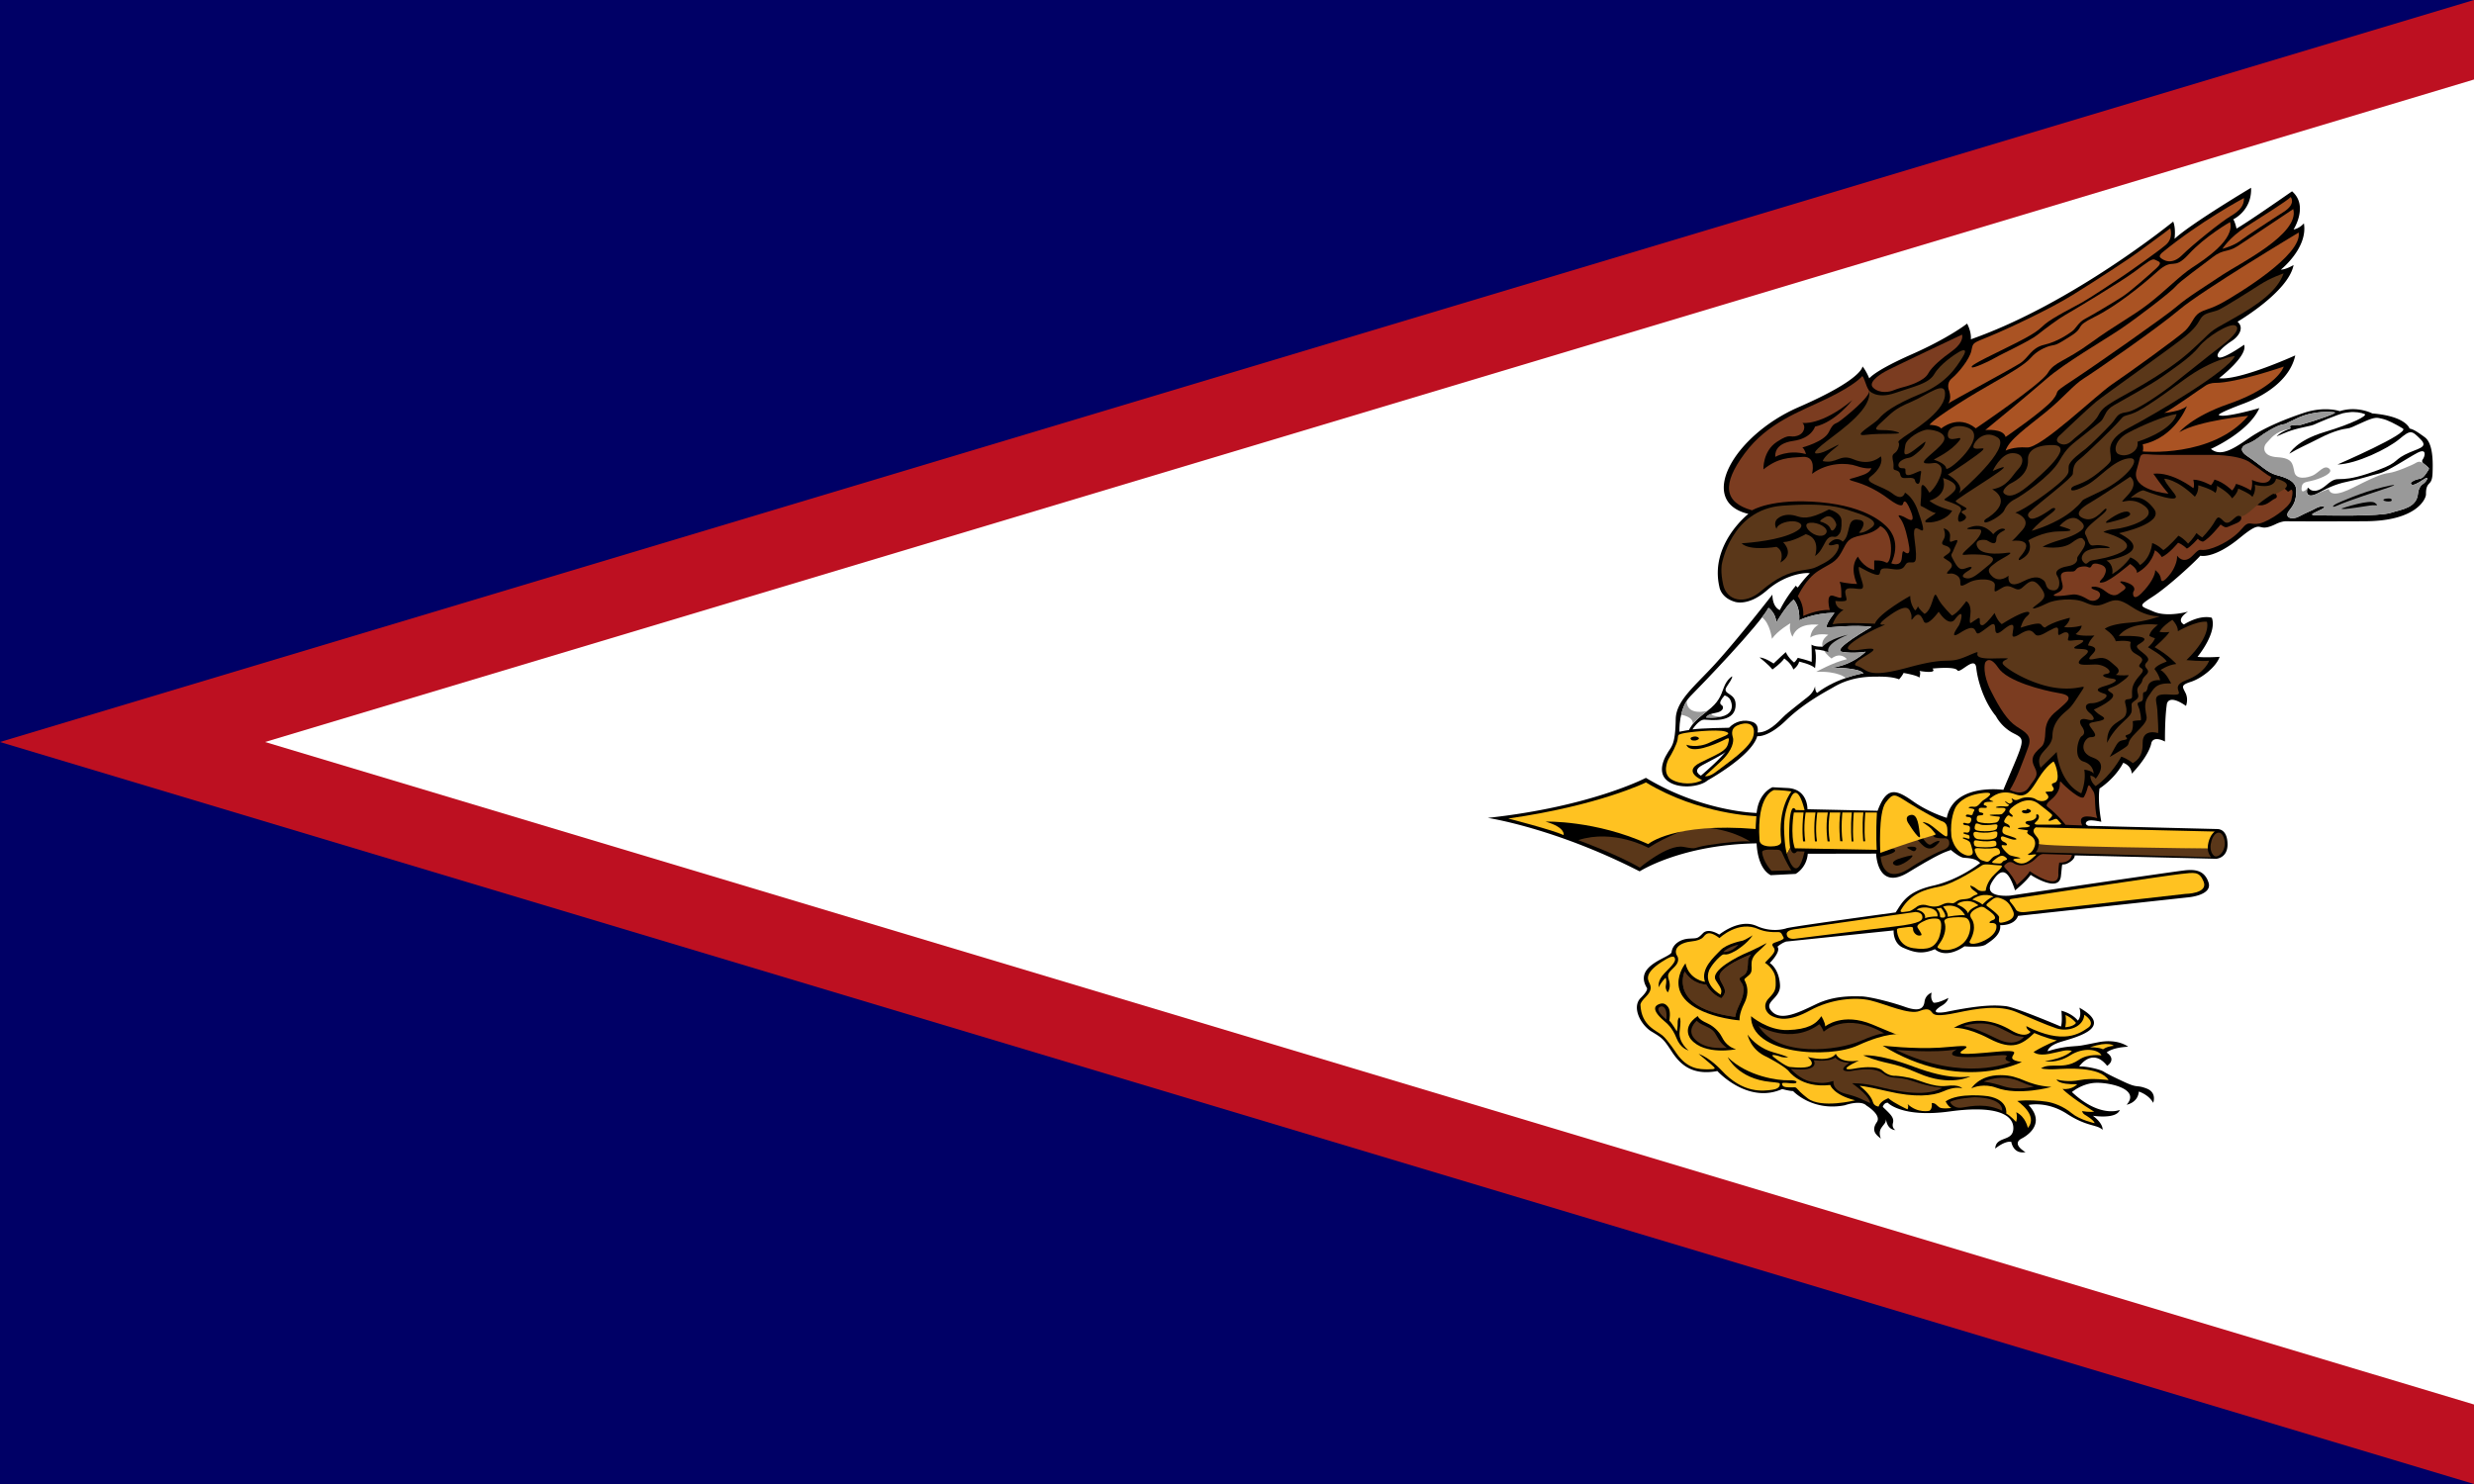 <?xml version="1.0" encoding="UTF-8" standalone="no"?>
<svg
   width="1000"
   height="600"
   version="1.1"
   id="svg71"
   sodipodi:docname="as.svg"
   inkscape:version="1.3.2 (091e20e, 2023-11-25, custom)"
   xmlns:inkscape="http://www.inkscape.org/namespaces/inkscape"
   xmlns:sodipodi="http://sodipodi.sourceforge.net/DTD/sodipodi-0.dtd"
   xmlns="http://www.w3.org/2000/svg"
   xmlns:svg="http://www.w3.org/2000/svg">
  <defs
     id="defs71" />
  <sodipodi:namedview
     id="namedview71"
     pagecolor="#505050"
     bordercolor="#eeeeee"
     borderopacity="1"
     inkscape:showpageshadow="0"
     inkscape:pageopacity="0"
     inkscape:pagecheckerboard="0"
     inkscape:deskcolor="#505050"
     inkscape:zoom="0.5015"
     inkscape:cx="458.62413"
     inkscape:cy="138.58425"
     inkscape:window-width="2560"
     inkscape:window-height="1417"
     inkscape:window-x="3832"
     inkscape:window-y="313"
     inkscape:window-maximized="1"
     inkscape:current-layer="svg71" />
  <path
     fill="#000066"
     d="M 0,0 H 1000 V 600 H 0 Z"
     id="path1"
     style="stroke-width:1.095" />
  <path
     fill="#bd1021"
     d="M 0,300 1000,0 v 600 z"
     id="path2"
     style="stroke-width:1.095" />
  <path
     fill="#ffffff"
     d="M 107.14,300 1000,32.148 v 535.704"
     id="path3"
     style="stroke-width:1.095" />
  <path
     d="m 722.843,318.626 c 8.008,0.615 7.734,8.555 7.734,8.555 l 28.357,0.632 c 3.627,-9.887 7.392,-8.742 14.281,-3.859 6.546,4.639 13.688,6.71 13.688,6.71 2.738,-14.19 22.859,-11.32 22.859,-11.32 8.579,-20.49 9.308,-20.217 4.198,-22.813 -5.11,-2.595 -7.194,-6.985 -7.194,-6.985 -4.85,-5.855 -7.406,-14.324 -7.954,-19.519 -0.548,-5.195 -6.571,2.6 -7.665,0.96 -1.095,-1.639 -10.038,-0.682 -10.038,-0.682 2.19,2.322 -5.293,0.956 -5.293,0.956 0.731,0.547 0,2.732 0,2.732 -0.731,-0.956 -6.388,-1.913 -6.388,-1.913 -0.548,1.229 -1.825,2.595 -1.825,2.595 -3.102,-1.366 -9.308,-1.093 -9.308,-1.093 -9.125,-0.137 -14.6,2.732 -17.156,4.235 -2.556,1.503 -11.681,6.147 -19.164,13.387 -7.483,7.24 -11.681,6.421 -11.681,6.421 -2.19,8.06 -20.076,17.895 -20.076,17.895 -2.92,2.595 -11.863,3.824 -16.425,0 -4.562,-3.824 0,-10.655 0,-10.655 1.688,-3.194 3.362,-3.061 3.548,-14.141 0.126,-7.492 7.86,-13.435 15.798,-22.143 9.706,-10.646 23.27,-28.174 23.27,-28.174 0.069,5.379 3.011,6.25 3.011,6.25 2.67,-5.481 6.502,-9.887 6.502,-9.887 0.205,0.461 0.753,0.769 0.753,0.769 3.011,-4.098 4.859,-5.737 4.859,-5.737 -1.026,-0.41 -9.445,0 -17.316,6.864 -7.871,6.864 -13.278,4.56 -13.278,4.56 -5.475,-1.742 -5.955,-5.943 -5.955,-5.943 -3.997,-17.202 11.704,-29.506 11.704,-29.506 -21.08,-5.02 -5.886,-31.76 20.258,-43.132 26.144,-11.372 25.87,-16.495 25.87,-16.495 1.505,1.742 2.738,4.816 2.738,4.816 0.274,-0.205 2.19,-3.073 17.247,-9.733 15.057,-6.66 22.312,-12.397 22.312,-12.397 1.916,3.689 1.505,6.352 1.505,6.352 41.201,-14.445 81.787,-47.588 81.787,-47.588 1.163,2.766 0.548,6.966 0.548,6.966 6.707,-6.198 30.936,-20.644 30.936,-20.644 0.411,9.22 -7.186,12.755 -7.186,12.755 0.822,1.332 1.3,3.739 1.3,3.739 3.97,-2.152 22.448,-15.061 22.448,-15.061 6.775,5.839 0.616,15.419 0.616,15.419 2.396,-0.358 4.175,-2.458 4.175,-2.458 1.711,9.937 -9.308,18.697 -9.308,18.697 1.916,0.052 5.133,-1.844 5.133,-1.844 -2.053,10.86 -22.654,22.898 -22.654,22.898 3.011,2.664 0.137,6.198 -2.327,7.787 -2.464,1.588 -6.844,5.071 -5.475,6.506 1.368,1.435 10.472,-4.969 10.472,-4.969 1.574,4.56 -10.13,13.524 -10.13,13.524 8.145,1.075 30.799,-9.22 30.799,-9.22 -1.848,8.76 -10.404,15.572 -20.943,19.517 -10.541,3.944 -9.993,4.56 -9.993,4.56 1.848,1.485 16.425,-2.766 16.425,-2.766 -4.381,9.784 -19.575,16.495 -19.575,16.495 4.175,3.535 9.856,-0.564 15.536,-4.456 5.681,-3.893 13.415,-7.223 21.969,-10.091 8.556,-2.869 14.578,-0.717 14.578,-0.717 7.118,-2.254 13.141,0.922 13.141,0.922 13.688,1.127 15.057,6.096 15.057,6.096 1.506,0.358 2.67,0.973 6.16,3.535 3.49,2.562 3.285,10.501 3.148,14.395 -0.137,3.893 -1.232,3.893 -1.916,4.969 -0.685,1.077 -0.753,2.306 -0.753,3.791 0,1.485 -3.422,10.706 -24.57,10.809 -21.148,0.102 -32.053,0 -32.053,0 -1.746,0 -3.833,1.025 -3.833,1.025 -8.897,4.406 -4.198,-3.005 -14.783,5.703 -10.585,8.708 -15.97,7.205 -15.97,7.205 -1.734,2.083 -12.821,12.397 -19.164,16.495 -6.343,4.098 -5.201,3.722 0.32,6.113 5.521,2.391 13.871,0 13.871,0 -5.338,3.552 -1.642,5.19 -1.642,5.19 7.026,-4.269 11.27,-2.697 11.27,-2.697 2.236,6.113 -5.795,15.778 -5.795,15.778 3.102,0.41 8.943,0 8.943,0 -1.414,4.132 -7.255,8.675 -11.544,10.074 -4.289,1.4 -3.513,1.946 -2.236,4.542 1.277,2.595 0.183,5.225 0.183,5.225 -7.483,-5.19 -7.757,-0.547 -7.757,-0.547 -0.864,6.152 -0.731,14.958 -0.731,14.958 -5.293,-2.664 -5.566,0.888 -5.566,0.888 -1.368,5.6 -7.848,12.089 -7.848,12.089 -0.274,-3.483 -3.467,-4.371 -3.467,-4.371 -3.376,6.488 -9.582,10.382 -9.582,10.382 -0.822,5.6 0.731,13.455 0.731,13.455 -4.015,-0.819 -5.475,-0.751 -6.114,0.205 -0.639,0.956 0.913,1.435 0.913,1.435 l 52.29,1.298 c 0.731,0.069 3.833,0.41 3.924,6.078 0.091,5.669 -4.563,5.943 -4.563,5.943 l -57.217,-1.366 c 0,0 0.274,1.57 -2.738,3.142 -3.012,1.572 -2.008,-1.776 -2.829,5.259 -0.822,7.035 -12.229,-0.547 -12.229,-0.547 -1.825,2.732 -6.297,6.284 -6.297,6.284 -2.556,-7.718 -5.201,-10.108 -9.308,-3.415 -4.107,6.693 7.392,5.533 7.392,5.533 0,0 67.164,-9.904 70.814,-10.245 3.65,-0.341 7.665,-0.137 9.308,4.986 1.642,5.123 -8.122,5.943 -8.122,5.943 l -68.898,7.513 c -1.46,4.098 -7.209,3.757 -7.209,3.757 0.457,3.893 -3.65,6.352 -5.749,7.787 -2.099,1.435 -8.669,0.751 -8.669,0.751 -8.031,5.464 -11.955,1.161 -11.955,1.161 -5.201,2.254 -8.487,1.298 -12.775,-0.547 -4.289,-1.844 -3.924,-7.035 -3.924,-7.035 l -43.483,4.508 a 10.515,10.515 0 0 0 -3.467,2.083 c 1.551,1.981 -3.114,6.583 -3.114,6.583 1.3,0.896 3.798,3.406 4.14,8.837 0.362,5.744 -7.015,6.71 -3.32,10.706 3.696,3.996 10.437,0.692 17.966,-2.92 7.528,-3.612 14.92,-3.15 18.136,-3.125 3.216,0.025 12.183,2.279 17.76,4.252 5.578,1.972 7.495,0.794 7.871,-2.075 0.376,-2.869 2.875,-3.689 2.875,-3.689 -0.685,2.817 0.822,4.073 0.822,4.073 2.155,0.154 5.92,-1.946 5.92,-1.946 -0.342,2.075 -3.079,3.381 -3.079,3.381 -5.475,3.662 2.053,2.306 2.053,2.306 14.988,-3.073 20.327,-2.766 24.228,-2.356 3.901,0.41 22.312,8.247 22.312,8.247 0.685,-1.844 0.205,-6.403 0.205,-6.403 4.723,1.281 6.639,3.996 6.639,3.996 1.779,-1.946 0.616,-5.225 0.616,-5.225 15.194,8.503 -3.148,12.345 -8.008,13.984 -4.859,1.639 -4.79,3.637 -4.79,3.637 4.038,-1.281 6.844,-1.742 10.198,-1.998 3.353,-0.256 2.19,-0.052 10.198,-1.639 8.008,-1.588 12.115,1.793 12.115,1.793 -6.707,0.358 -8.692,2.356 -8.692,2.356 4.244,2.92 0.205,5.379 0.205,5.379 -6.092,-7.683 -11.293,0.308 -11.293,0.308 2.087,-0.308 8.213,0.973 9.958,2.075 1.35,0.852 4.518,2.408 8.452,4.226 5.557,2.568 4.518,0.922 8.828,2.562 4.311,1.64 2.67,5.789 2.67,5.789 -1.848,-3.381 -5.818,-4.56 -5.818,-4.56 -0.342,4.56 -4.927,5.327 -4.927,5.327 5.612,-6.25 -6.502,-8.964 -12.183,-8.862 -5.681,0.102 -9.924,3.739 -9.924,3.739 11.43,10.706 19.369,7.223 19.369,7.223 -1.437,3.893 -10.882,2.356 -10.882,2.356 4.381,3.329 3.901,5.687 3.901,5.687 -2.327,-2.254 -6.16,-1.127 -14.372,-6.454 -8.212,-5.327 -15.536,-3.585 -15.536,-3.585 8.008,8.555 -2.942,13.626 -2.942,13.626 -4.038,2.306 1.711,5.429 1.711,5.429 -5.064,0.922 -5.749,-4.149 -5.749,-4.149 -2.67,-0.512 -6.502,2.715 -6.502,2.715 0.274,-5.225 7.118,-2.612 7.323,-8.043 0.205,-5.431 -6.365,-9.63 -25.735,-6.966 -19.369,2.664 -25.05,-3.535 -25.05,-3.535 -1.642,0.052 -1.985,1.69 -1.985,1.69 3.216,3.073 4.655,4.354 4.107,6.506 -0.548,2.152 1.026,2.869 1.026,2.869 -3.559,-0.205 -3.833,-4.456 -3.833,-4.456 -0.069,1.742 -0.822,1.896 -1.985,3.739 -1.163,1.844 -0.069,4.2 -0.069,4.2 -1.505,-1.332 -4.244,-2.92 -1.642,-6.71 2.003,-2.92 -4.175,-6.66 -4.175,-6.66 -2.396,-2.458 -8.76,-0.154 -8.76,-0.154 -13.209,2.612 -20.943,-5.737 -20.943,-5.737 -1.505,0 -4.381,-0.819 -4.381,-0.819 -13.962,6.25 -26.213,-7.274 -26.213,-7.274 -10.539,1.998 -15.331,-3.073 -18.547,-8.043 -3.216,-4.969 -3.833,-5.379 -8.076,-7.939 -4.244,-2.562 -8.21,-9.808 -4.312,-13.626 3.399,-3.329 2.396,-4.098 2.396,-4.098 -5.475,-9.203 9.764,-12.171 10.038,-14.373 0.399,-3.214 3.582,-5.246 7.003,-5.451 3.422,-0.205 3.422,0.102 5.681,-2.202 2.259,-2.306 6.571,0.563 6.571,0.563 0.89,-0.666 8.419,-6.506 15.125,-3.483 6.708,3.023 12.252,0.871 12.252,0.871 4.723,-1.025 43.939,-6.352 43.939,-6.352 2.533,-3.791 4.312,-8.35 15.125,-10.809 10.813,-2.458 19.027,-9.17 19.027,-9.17 -1.916,-2.049 -5.133,-1.946 -6.775,-2.152 -1.642,-0.205 -5.064,-3.125 -5.064,-3.125 -1.985,0.871 -3.002,0.445 -17.179,9.066 -12.661,7.702 -13.026,-7.58 -13.026,-7.58 l -27.627,0.051 c -0.479,5.839 -4.927,8.145 -4.927,8.145 l -10.061,0.512 c -5.612,-2.971 -5.681,-12.857 -5.681,-12.857 -30.388,0.461 -47.293,11.32 -47.293,11.32 -34.426,-17.622 -61.392,-21.617 -61.392,-21.617 41.818,-4.56 63.924,-16.188 63.924,-16.188 23.065,13.831 44.761,14.19 44.761,14.19 0.822,-8.35 6.434,-10.399 6.434,-10.399 z"
     id="path4"
     style="stroke-width:1.201" />
  <path
     d="m 673.124,388.017 c -8.738,5.124 -7.158,7.923 -6.398,9.497 0.776,1.605 0.866,3.142 -1.505,5.533 -2.373,2.391 -2.145,3.221 -2.145,3.221 0.365,8.493 6.381,10.297 8.89,12.38 2.101,1.745 5.665,7.211 5.665,7.211 4.472,6.421 9.217,6.488 12.73,6.488 3.513,0 3.201,-0.298 1.414,-1.878 -1.68,-1.486 -5.201,-4.371 -5.201,-4.371 4.699,1.639 9.171,6.556 9.171,6.556 8.879,9.715 17.065,8.436 20.669,7.957 3.604,-0.478 2.965,-2.562 2.965,-2.562 -0.19,-0.346 -3.696,-0.615 -3.696,-0.615 -13.323,-1.264 -17.339,-10.006 -17.339,-10.006 8.031,7.889 20.623,9.494 24.502,9.349 3.878,-0.145 3.65,0.965 2.828,1.17 -0.822,0.205 -2.008,0 -3.787,-0.137 -1.779,-0.137 -1.779,0.308 -1.368,1.059 0.411,0.751 2.087,0.828 4.209,0.751 2.122,-0.077 0.411,0.154 5.92,4.431 5.51,4.277 19.232,0.819 19.232,0.819 -8.863,-2.202 -10.095,-6.198 -10.095,-6.198 -12.046,1.408 -16.94,-5.814 -16.94,-5.814 -2.155,-2.152 -8.592,-5.479 -8.592,-5.479 -6.808,-2.922 -7.869,-9.083 -7.869,-9.083 1.916,2.727 5.647,5.854 10.369,7.16 4.722,1.306 6.057,1.998 6.057,1.998 -2.259,0.333 -3.594,-0.41 -3.594,-0.41 -4.723,-1.383 -2.053,0.538 -2.053,0.538 5.201,4.149 6.639,3.842 6.639,3.842 13.654,1.408 6.878,-4.047 6.878,-4.047 9.719,2.306 11.328,-1.332 11.328,-1.332 2.018,4.277 9.376,2.741 9.376,2.741 -9.787,4.712 -2.361,3.367 -2.361,3.367 9.889,-1.855 11.829,0.663 11.829,0.663 2.677,2.489 5.384,2.143 5.384,2.143 0,0 1.779,0.052 5.544,0.805 3.764,0.753 9.513,3.959 14.988,3.281 5.475,-0.678 6.365,1.04 6.365,1.04 -1.026,-0.354 -3.422,-0.721 -7.665,1.175 -4.244,1.896 -11.567,2.51 -22.243,0 -10.676,-2.51 -11.498,-2.202 -11.498,-2.202 2.533,1.895 4.79,4.56 5.27,6.403 0.479,1.843 2.327,1.946 2.327,1.946 0.753,-2.356 3.97,-3.381 3.97,-3.381 2.106,1.946 7.734,4.508 7.734,4.508 0.616,-1.281 0,-2.177 0,-2.177 4.107,3.919 8.897,2.741 8.897,2.741 1.299,-0.919 0.89,-3.125 0.89,-3.125 1.642,-0.052 1.916,0.973 3.079,1.742 1.163,0.769 4.859,0.256 4.859,0.256 -1.368,-0.563 -2.327,-2.664 -2.327,-2.664 5.407,-3.739 17.11,-2.1 17.11,-2.1 8.452,1.485 7.392,7.018 7.392,7.018 1.711,0.819 3.97,3.381 3.97,3.381 0.718,-1.946 0.069,-3.919 0.069,-3.919 3.868,1.844 4.688,6.352 4.688,6.352 4.483,-5.123 -4.277,-10.885 -4.277,-10.885 4.244,-0.538 8.932,-0.154 11.772,0.256 2.84,0.41 6.912,1.896 10.232,4.662 3.32,2.766 9.274,4.047 9.274,4.047 -0.183,-1.143 -3.353,-3.073 -4.072,-3.483 -0.718,-0.41 -1.026,-1.408 -1.026,-1.408 2.909,0.512 4.927,0.256 4.927,0.256 -10.232,-6.25 -12.798,-9.22 -12.798,-9.22 3.833,0.487 5.955,-1.896 5.955,-1.896 -8.076,0.179 -8.35,-1.921 -8.35,-1.921 0.992,0.281 4.655,1.179 9.48,0.231 4.825,-0.948 11.532,0.025 11.532,0.025 -3.49,-5.61 -17.008,-4.662 -21.319,-4.431 -4.311,0.231 -5.988,-0.333 -5.988,-0.333 0.685,-0.333 1.403,-1.05 4.79,-1.075 3.388,-0.025 6.707,0.256 10.539,-2.383 3.833,-2.638 9.092,-1.767 9.092,-1.767 -1.277,-2.527 -7.346,-3.415 -12.684,0 -5.338,3.415 -10.175,2.322 -10.175,2.322 8.442,-1.195 10.905,-4.167 10.905,-4.167 -2.556,-0.615 -3.97,0.205 -9.034,1.195 -5.064,0.99 -6.434,-0.751 -6.434,-0.751 5.566,-3.312 9.445,-4.645 9.445,-4.645 -4.745,-0.99 -9.125,-3.016 -9.125,-3.016 -4.927,4.634 -8.76,7.25 -18.205,2.298 -9.445,-4.951 -14.372,-4.371 -14.372,-4.371 8.305,-4.918 16.836,-2.801 23.042,0.922 6.206,3.722 7.985,0.682 7.985,0.682 -1.962,-1.229 -1.688,-2.288 -1.688,-2.288 15.057,7.683 21.582,2.903 24.913,0.649 3.331,-2.254 -1.505,-5.259 -1.505,-5.259 -0.32,4.884 -6.48,7.103 -11.316,5.464 -4.836,-1.639 -9.308,-3.722 -16.266,-6.625 -6.958,-2.903 -15.673,-1.4 -23.795,0.308 -8.122,1.707 -9.171,0.888 -9.901,0.239 -0.731,-0.649 -1.14,-2.63 -5.293,-0.922 -4.152,1.707 -13.825,-2.834 -19.848,-4.269 -6.023,-1.435 -15.882,-0.65 -24.41,4.03 -8.528,4.68 -12.73,3.518 -15.285,2.356 -2.556,-1.162 -4.152,-4.371 -1.414,-7.24 2.738,-2.869 2.965,-3.654 2.738,-7.787 -0.228,-4.132 -4.289,-6.591 -4.289,-6.591 3.741,-3.859 4.655,-4.712 3.376,-6.386 -1.277,-1.674 0.731,-1.639 2.875,-2.595 2.145,-0.956 1.186,-1.093 0.685,-2.356 -0.502,-1.264 -1.734,-1.058 -1.734,-1.058 -4.973,0.205 -7.711,-1.161 -7.711,-1.161 -8.236,-3.791 -15.879,3.585 -15.879,3.585 -4.679,-3.584 -5.749,-1.264 -6.571,-0.376 -0.822,0.888 -2.464,1.503 -4.655,1.707 -1.992,0.186 -5.003,0.966 -6.047,2.827 0,0 -0.923,1.496 0.228,3.133 0,0 1.278,1.928 -1.048,4.258 -2.327,2.331 -3.148,2.894 -2.429,5.097 0.718,2.202 0.513,3.893 -0.376,5.327 0,0 -1.061,-1.229 -0.787,-2.741 0.274,-1.511 0.274,-2.383 -0.069,-3.202 0,0 -2.292,2.254 -2.703,3.868 0,0 -0.958,-2.485 2.361,-5.814 3.318,-3.329 4.831,-4.987 3.901,-6.275 -0.685,-0.948 -3.113,0.586 -3.697,0.929 z"
     fill="#ffc221"
     id="path5"
     style="stroke-width:1.201" />
  <path
     d="m 682.556,424.734 c 0,0 -4.152,-3.176 -3.65,-7.581 0.502,-4.406 0.418,-4.951 -0.042,-5.874 0,0 -0.757,0.439 -0.734,2.152 0.022,1.608 -0.207,3.279 -0.365,3.585 0,0 -2.145,-3.654 -3.011,-4.337 0,0 0.731,-3.824 -0.457,-5.464 -1.186,-1.639 -2.334,-1.742 -3.696,-1.229 -1.884,0.709 -3.306,2.459 3.024,7.65 0,0 2.36,1.878 4.003,6.045 1.642,4.167 4.381,4.816 4.927,5.055 z m 20.579,-12.191 c 0,0 -0.32,-2.493 1.916,-6.899 2.236,-4.406 0.895,-7.679 0.393,-8.772 -0.502,-1.093 -0.804,-0.687 1.451,-2.581 2.775,-2.33 -1.069,-5.271 3.494,-9.356 0,0 3.011,-2.582 3.696,-3.64 0,0 -4.836,2.595 -7.985,3.893 -3.148,1.298 -15.194,7.205 -12.547,11.167 2.647,3.961 2.373,4.167 1.962,5.806 0,0 -7.163,-3.791 -4.655,-9.937 0,0 1.138,-2.476 4.152,-5.259 2.738,-2.527 1.095,0.547 6.661,-2.63 0,0 4.426,-2.63 6.752,-6.182 0,0 -2.92,1.844 -3.97,2.152 0,0 -6.434,1.161 -9.034,3.893 -2.601,2.732 -8.122,7.479 -6.251,12.772 0,0 -6.434,-0.786 -7.894,-7.479 0,0 -11.909,14.685 13.095,21.515 10e-4,0.002 4.564,1.215 8.762,1.539 z"
     id="path6"
     style="stroke-width:1.201" />
  <path
     d="m 813.116,363.446 c 9.338,-1.412 63.456,-9.59 68.374,-10.089 5.384,-0.547 7.446,-1.265 9.217,3.073 2.008,4.918 -7.392,4.986 -7.392,4.986 l -64.518,7.315 c -3.165,0.365 -3.872,-0.842 -3.872,-0.842 -0.559,-1.031 -1.638,-2.403 -2.381,-3.302 0,-10e-4 -0.849,-0.926 0.573,-1.141 z"
     fill="#ffc221"
     id="path7"
     style="stroke-width:1.201" />
  <path
     d="m 680.958,392.799 c 0,0 -6.981,14.701 20.464,18.338 0,0 0.069,-1.639 1.163,-3.944 1.095,-2.306 3.49,-6.966 1.232,-9.989 -2.259,-3.023 1.848,-1.435 2.464,-5.379 0.616,-3.944 -0.411,-3.381 1.505,-5.943 0,0 -8.623,3.125 -11.909,6.916 -3.285,3.791 4.449,6.66 -0.137,10.809 0,0 -3.833,-1.383 -6.092,-5.533 0.002,0.001 -5.336,0.105 -8.69,-5.275 z"
     fill="#5a3719"
     id="path8"
     style="stroke-width:1.201" />
  <path
     d="m 707.787,410.857 c 0,0 6.775,5.866 14.852,5.61 8.076,-0.256 11.498,-2.408 13.552,-5.61 0,0 1.57,2.481 1.574,4.123 0,0 6.981,-5.789 19.027,-0.769 12.046,5.02 8.35,3.64 11.019,3.997 0,0 -5.121,-0.911 -16.836,4.455 -12.045,5.517 -43.46,3.637 -43.186,-11.807 z"
     id="path9"
     style="stroke-width:1.201" />
  <path
     d="m 696.562,384.912 c 0,0 3.046,0.461 6.092,-2.971 0,0 -4.107,0.769 -6.092,2.971 z m -23.014,27.304 c 0,0 -5.663,-4.456 -2.035,-5.327 0,0 2.583,-0.41 2.035,5.327 z"
     fill="#5a3719"
     id="path10"
     style="stroke-width:1.201" />
  <path
     d="m 796.828,440.085 c 0,0 3.011,-5.383 11.704,-5.383 8.693,0 9.719,3.996 20.669,4.764 0,0 -13.149,3.705 -22.312,0.308 -4.79,-1.776 -9.102,-0.299 -10.061,0.311 z"
     id="path11"
     style="stroke-width:1.201" />
  <path
     d="m 710.798,414.776 c 0,0 13.004,7.889 24.57,-0.666 0,0 0.959,0.922 1.779,3.022 0,0 8.76,-8.454 24.433,0.666 0,0 -1.926,-0.214 -9.308,2.971 -9.617,4.15 -33.673,6.865 -41.475,-5.993 z"
     fill="#5a3719"
     id="path12"
     style="stroke-width:1.201" />
  <path
     d="m 760.965,422.768 c 0,0 12.456,1.444 22.996,0.819 6.476,-0.383 13.483,-1.569 9.993,0.625 -3.49,2.193 -1.779,2.398 13.141,1.015 14.92,-1.383 -0.137,2.817 10.13,4.149 0,-10e-4 -24.883,12.703 -56.259,-6.608 z"
     id="path13"
     style="stroke-width:1.201" />
  <path
     d="m 793.68,414.828 c 0,0 7.323,-2.664 14.099,0.512 6.775,3.176 5.749,3.433 10.267,3.893 0,0 -3.148,4.508 -10.608,0.871 -7.461,-3.637 -9.438,-4.339 -13.758,-5.276 z m 8.145,22.488 c 0,0 7.185,-3.584 15.128,0.142 0.994,0.466 3.161,1.366 5.199,1.805 0,0 -6.086,1.886 -12.32,-0.052 -2.592,-0.805 -4.653,-1.433 -8.007,-1.895 z m -35.522,-12.858 c 0,0 16.016,1.485 24.707,-0.246 0,0 -10.061,4.856 15.194,2.602 0,0 5.612,-0.615 4.927,0.256 -0.685,0.871 -1.095,1.537 1.642,2.356 10e-4,10e-4 -18.752,8.402 -46.471,-4.968 z"
     fill="#5a3719"
     id="path14"
     style="stroke-width:1.201" />
  <path
     d="m 686.293,410.857 c 0,0 0.137,1.229 3.696,2.817 3.559,1.588 5.475,4.431 6.228,5.968 0.753,1.537 2.566,3.836 5.51,4.569 0,0 -12.555,2.62 -18.182,-3.911 0,0 -4.266,-4.705 2.612,-9.444"
     id="path15"
     style="stroke-width:1.201" />
  <path
     d="m 785.126,439.825 c 0,0 -4.996,-0.308 -11.772,-2.664 -6.775,-2.356 -8.556,-0.358 -12.387,-3.227 -3.833,-2.869 -11.567,-1.075 -13.004,-0.871 -1.437,0.205 -5.544,0 -0.411,-3.329 0,0 -4.107,-0.102 -5.681,-2.152 0,0 -1.848,1.793 -8.76,1.127 0,0 3.079,4.837 -9.308,3.443 0,0 3.696,4.292 8.145,5.163 4.449,0.871 6.304,0.583 9.171,-0.256 0,0 -0.822,3.739 4.927,5.174 5.749,1.435 6.912,2.562 9.856,3.739 0,0 0.411,-2.408 -7.255,-7.991 0,0 4.107,-0.205 9.993,1.229 5.884,1.435 19.23,4.867 26.485,0.615 z m 3.102,5.737 c 0,0 1.232,2.869 5.019,2.22 3.787,-0.649 10.016,-1.759 16.039,1.314 0,0 1.026,-5.123 -11.064,-5.481 0,0 -7.574,0.41 -9.993,1.946 z M 685.841,412.675 c 0,0 -4.655,3.824 -0.434,7.804 3.856,3.634 9.81,3.312 12.661,3.21 0,0 -1.711,-0.973 -3.216,-3.227 -1.505,-2.254 -1.557,-3.777 -4.723,-5.225 -3.285,-1.502 -3.673,-1.895 -4.288,-2.562 z m -4.883,-19.875 c 0,0 -6.981,14.701 20.464,18.338 0,0 0.069,-1.639 1.163,-3.944 1.095,-2.306 3.49,-6.966 1.232,-9.989 -2.259,-3.023 1.848,-1.435 2.464,-5.379 0.616,-3.944 -0.411,-3.381 1.505,-5.943 0,0 -8.623,3.125 -11.909,6.916 -3.285,3.791 4.449,6.66 -0.137,10.809 0,0 -3.833,-1.383 -6.092,-5.533 0.002,10e-4 -5.336,0.105 -8.69,-5.275 z"
     fill="#5a3719"
     id="path16"
     style="stroke-width:1.201" />
  <path
     d="m 753.095,426.716 c 0,0 5.749,-0.922 20.395,4.56 14.646,5.481 20.738,4.098 22.928,3.944 0,0 -8.261,4.316 -21.057,-1.318 -11.314,-4.983 -12.068,-3.088 -22.266,-7.186 z"
     id="path17"
     style="stroke-width:1.201" />
  <path
     d="m 844.782,423.434 c 0,0 3.344,-0.114 5.293,0.803 0,0 1.277,-1.093 4.335,-1.418 0,0 -2.008,-2.015 -9.627,0.615 z m -10.014,-8.11 c 0,0 3.353,-0.154 4.358,-1.759 0,0 -1.688,-2.152 -4.266,-3.176 0,-10e-4 0.524,2.288 -0.091,4.934 z m -112.54,-37.43 c 0,0 -0.616,-1.639 2.874,-2.152 3.49,-0.512 49.118,-7.018 49.118,-7.018 0,0 2.419,-0.004 2.761,1.588 0.37,1.721 -0.274,3.007 -11.293,4.295 -11.019,1.288 -40.107,4.925 -40.107,4.925 0,0 -3.081,0.513 -3.353,-1.639 z"
     fill="#ffc221"
     id="path18"
     style="stroke-width:1.201" />
  <path
     d="m 766.737,375.931 c 0,0 0,6.454 6.571,7.411 6.375,0.928 8.567,-0.398 10.267,-3.755 0.446,-0.882 2.402,-7.621 -0.429,-8.135 -1.113,-0.202 -3.087,-0.086 -4.498,0.517 -2.199,0.94 -4.239,2.04 -3.513,3.142 1.551,2.356 1.854,2.903 1.277,3.073 -1.576,0.467 -2.736,-0.918 -3.057,-1.878 -0.4,-1.197 0.869,-1.967 -3.422,-1.332 -1.754,0.26 -3.196,0.205 -3.196,0.958 z"
     fill="#ffc221"
     id="path19"
     style="stroke-width:1.201" />
  <path
     d="m 794.068,370.969 c 3.357,0.387 3.102,7.489 -0.913,10.699 -4.324,3.457 -8.45,2.22 -8.45,2.22 -2.182,-0.922 -1.908,-0.615 -0.22,-3.176 1.598,-2.425 2.351,-5.688 1.46,-7.957 -0.285,-0.726 0.502,-1.314 1.616,-1.554 0.002,-0.001 3.04,-0.633 6.507,-0.233 z"
     fill="#ffc221"
     id="path20"
     style="stroke-width:1.201" />
  <path
     d="m 796.987,371.594 c 0,0 2.396,3.015 -0.595,8.571 0,0 -1.322,1.639 1.644,1.4 2.965,-0.239 9.582,-3.415 8.897,-7.479 0,0 -0.228,-0.99 -1.962,-0.888 -1.734,0.102 -0.32,-0.956 0.411,-1.161 0.731,-0.204 2.988,-1.042 -2.874,-4.816 0,0 -0.967,-0.871 -2.099,-0.512 -0.894,0.284 -4.017,1.564 -4.017,3.381 10e-4,0.745 0.595,1.503 0.595,1.503 z"
     fill="#ffc221"
     id="path21"
     style="stroke-width:1.201" />
  <path
     d="m 803.399,366.487 c 0,0 4.677,3.352 4.655,4.348 -0.023,0.996 -0.434,2.345 0.799,2.226 1.232,-0.119 6.297,-1.195 4.904,-4.542 -1.391,-3.347 -2.784,-4.525 -5.133,-5.344 -2.35,-0.819 -2.942,0.291 -4.95,1.809 -10e-4,0 -1.461,0.888 -0.275,1.502 z m -25.301,4.73 c 0,0 0.776,-2.493 -3.422,-3.415 0,0 1.779,-1.468 5.338,-0.682 3.535,0.78 3.157,3.108 3.13,3.415 0,0 -2.765,-0.103 -5.046,0.682 z m 9.126,-0.58 c 0,0 4.864,-0.852 7.026,-0.58 0,0 -2.396,-5.361 -8.874,-3.535 0,0 2.326,2.63 1.848,4.115 z m 8.326,-1.332 c 0,0 0,-1.639 4.129,-3.279 0,0 -2.004,-1.886 -4.79,-1.707 -3.194,0.205 -3.833,1.366 -3.833,1.366 0,0 3.467,1.204 4.494,3.62 z m 1.62,-5.6 c 0,0 2.556,0.649 4.152,2.015 0,0 2.422,-2.643 4.472,-3.21 0,0 -4.015,-2.152 -8.624,1.195 z"
     fill="#ffc221"
     id="path22"
     style="stroke-width:1.201" />
  <path
     d="m 662.82,350.796 c 0,0 11.274,-9.552 17.59,-8.401 6.315,1.15 3.148,0.358 10.061,-0.717 6.912,-1.075 14.031,-1.793 16.905,-1.435 0,0 -8.35,-5.993 -23.27,-5.891 0,0 -10.539,3.637 -17.795,8.452 0,0 -13.962,-7.787 -28.403,-3.125 0,0 15.673,5.685 24.913,11.116 z"
     fill="#5a3719"
     id="path23"
     style="stroke-width:1.201" />
  <path
     d="m 782.695,367.342 1.882,-0.316 c 0,0 3.177,3.934 0.869,3.978 -1.803,0.036 -1.074,-0.555 -1.415,-1.699 -0.342,-1.144 -0.958,-1.656 -1.335,-1.963 z m -14.167,0.308 c 0,0 -1.129,1.405 0.992,1.075 2.584,-0.4 2.087,0.086 4.927,-1.836 0,0 1.746,-1.853 4.996,-0.699 0,0 2.738,0.896 4.962,-0.179 2.224,-1.075 2.738,-0.998 3.935,-0.896 1.198,0.102 1.117,0.36 2.715,-0.806 1.597,-1.167 4.369,-0.27 6.114,-1.73 1.746,-1.46 3.935,-0.231 0,-3.048 0,0 -0.822,-0.819 -0.753,-1.511 0,0 1.505,0.435 2.703,1.511 1.198,1.075 3.183,0.743 3.525,0.564 0,0 0.205,-3.51 3.696,-6.737 3.49,-3.227 3.525,-3.483 1.472,-3.51 -2.053,-0.025 -5.51,-0.819 -6.673,0 -1.163,0.819 -11.396,7.53 -17.349,8.657 -5.955,1.128 -11.43,2.819 -15.262,9.146 z M 609.642,330.938 c 0,0 18.273,4.712 22.38,6.693 0,0 0.98,-3.057 -7.323,-5.448 0,0 20.167,-0.615 41.521,9.084 0,0 10.293,-8.826 43.418,-6.094 0,0 0.065,-2.926 0.293,-5.176 0,0 -23.27,-0.682 -44.624,-13.66 0,-0.001 -19.117,9.408 -55.665,14.599 z m 101.566,8.827 c -1.277,-18.681 5.886,-20.353 5.886,-20.353 0,0 3.374,0.019 7.026,0.58 0,0 -5.658,6.727 -4.152,20.08 0,0 0.594,2.152 -4.198,2.152 -4.715,0 -4.562,-2.459 -4.562,-2.459 z"
     fill="#ffc221"
     id="path24"
     style="stroke-width:1.201" />
  <path
     d="m 716.089,352.128 c 0,0 -3.467,-3.552 -3.833,-7.65 0,0 -0.091,-1.059 3.422,-0.956 3.513,0.102 3.972,-0.338 4.836,1.707 0.841,1.988 3.057,6.182 3.604,6.66 z"
     fill="#5a3719"
     id="path25"
     style="stroke-width:1.201" />
  <path
     d="m 723.594,342.803 a 44.422,44.422 0 0 1 -0.386,-7.101 c 0.228,-10.416 1.957,-9.491 2.642,-8.192 l 3.564,0.065 c 0,0 -2.601,-11.748 -5.658,-4.884 -3.004,6.743 -2.784,11.133 -2.419,16.46 0.21,3.069 0.615,4.979 0.958,6.128 z"
     fill="#ffc221"
     id="path26"
     style="stroke-width:1.201" />
  <path
     d="m 763.84,342.83 c 0,0 6.878,1.05 -3.662,3.56 0,0 0.513,12.736 12.97,3.816 0,0 7.358,-4.704 12.456,-6.617 0,0 2.566,-0.888 2.259,-2.809 0,0 0.205,-2.262 -2.464,-1.819 0,0 -2.103,0.049 -3.457,-0.445 0,0 -1.472,-1.733 -2.464,-1.067 -0.992,0.666 -3.32,0.281 -1.505,2.485 1.814,2.202 2.361,1.639 3.251,0.998 0.89,-0.64 4.825,-2.202 1.198,1.05 -3.627,3.252 -6.468,-1.793 -7.632,-2.715 z m -34.426,1.443 -3.057,-0.069 c 0,0 -1.642,2.459 -2.763,-1.402 l -1.298,2.475 c 0,0 3.787,13.675 7.118,-1.004 z"
     fill="#5a3719"
     id="path27"
     style="stroke-width:1.201" />
  <path
     d="m 725.079,328.495 c 0,0 -1.551,8.947 0.411,14.48 l 33.08,0.615 c 0,0 -0.411,-6.421 0.091,-15.094 h -4.699 c 0,0 -0.639,7.205 -0.046,11.645 l -0.775,0.016 c 0,0 -0.594,-6.231 0.044,-11.66 h -3.878 c 0,0 -0.639,6.66 -0.137,11.713 h -0.731 c 0,0 -0.548,-5.839 0.091,-11.713 h -3.833 c 0,0 -0.704,6.031 0.049,11.63 l -0.916,-0.019 c 0,0 -0.776,-6.113 0.046,-11.611 h -4.244 c 0,0 -1.049,5.635 -0.046,11.68 h -0.867 c 0,0 -0.958,-5.772 0.091,-11.68 h -4.244 c 0,0 -1.003,6.386 -0.137,11.68 h -0.822 c 0,0 -0.685,-6.182 0.228,-11.68 h -3.97 c 0,0 -1.049,5.396 -0.183,11.68 h -0.867 c 0,0 -0.639,-4.679 0.183,-11.68 h -3.923 z m 34.951,16.325 c 0,0 -0.916,-16.189 2.19,-20.353 3.106,-4.164 3.741,-3.347 9.034,0 5.293,3.346 12.137,6.966 13.232,7.376 1.095,0.41 2.647,0.819 2.647,3.757 0,2.938 0.548,3.824 -4.015,0.137 -0.684,-0.553 -2.817,-2.505 -4.358,-2.997 -4.089,-1.305 0.983,0.916 2.441,2.997 1.236,1.764 2.19,1.57 -1.003,2.391 -3.194,0.821 -14.236,4.507 -20.168,6.692 z"
     fill="#ffc221"
     id="path28"
     style="stroke-width:1.201" />
  <path
     d="m 771.61,333.229 c 0,0 -2.396,-3.027 0.65,-3.719 3.046,-0.692 3.285,4.789 3.798,8.093 0.514,3.304 -3.832,-3.339 -4.448,-4.375 z m -4.448,14.108 c 0,0 -3.559,1.306 -1.232,2.458 2.327,1.152 8.897,-4.303 6.639,-3.944 -2.26,0.359 -5.408,1.486 -5.408,1.486 z m 4.825,-4.995 c 0,0 3.148,-0.308 2.533,1.05 -0.616,1.358 -1.746,0.495 -2.224,0.196 -0.481,-0.298 -2.705,-1.067 -0.309,-1.246 z"
     id="path29"
     style="stroke-width:1.201" />
  <path
     d="m 788.753,338.108 c 0,0 0.845,6.164 6.137,7.727 0,0 3.057,0.759 2.419,-1.938 0,0 -0.525,-2.254 -0.958,-3.194 -0.434,-0.94 -2.556,-1.537 -2.784,-1.639 -0.228,-0.102 -0.502,-0.751 0.959,-0.273 1.46,0.478 1.688,0.53 1.574,-0.495 -0.114,-1.025 -0.973,-0.613 -2.314,-1.268 -0.515,-0.252 0.055,-0.594 0.603,-0.473 0.548,0.119 1.848,0.512 1.871,-1.605 0,0 0.29,-1.177 -1.323,-1.264 -1.757,-0.094 -1.62,-0.879 -1.072,-0.998 0.548,-0.119 2.386,1.155 2.897,-0.94 0.525,-2.152 -2.533,-0.913 -2.122,-2.023 0.411,-1.11 2.577,0.634 2.757,-0.682 0.174,-1.281 1.925,-1.838 -1.056,-2.252 -1.414,-0.196 -0.107,-0.823 1.481,-0.6 1.7,0.239 2.726,-1.861 3.708,-2.545 0.982,-0.682 6.525,-3.995 -0.866,-2.903 -7.393,1.092 -9.559,4.679 -10.038,5.396 -0.482,0.716 -2.535,4.95 -1.873,11.968 z"
     fill="#ffc221"
     id="path30"
     style="stroke-width:1.201" />
  <path
     d="m 805.973,342.885 c 0.95,-0.183 1.848,0.076 2.171,0.738 1.217,2.497 -1.574,1.605 -3.125,3.449 -1.551,1.844 -1.597,1.468 -3.787,0.823 -2.19,-0.645 -3.011,-3.965 -3.011,-3.965 -0.245,-1.019 0.702,-1.105 1.836,-0.976 -0.001,10e-4 3.631,0.371 5.916,-0.07 z m -8.004,-1.328 c 0,0 0.154,0.747 1.408,0.849 1.254,0.102 4.9,0.418 7.067,-0.281 0,0 0.799,-0.157 0.44,-1.569 0,0 -0.029,-0.916 -1.98,-0.544 -1.951,0.371 -4.773,0 -5.714,-0.205 -0.941,-0.204 -1.706,0.018 -1.221,1.751 z m -0.297,-4.473 c 0,0 -0.069,1.946 1.894,2.202 1.962,0.256 4.405,0.246 5.422,0.046 0.776,-0.154 2.175,-0.437 2.289,-1.582 0.114,-1.144 0.434,-1.998 -1.985,-1.4 -2.419,0.597 -5.338,0.205 -5.635,0.137 -0.297,-0.069 -1.939,-0.565 -1.985,0.597 z m 0.89,-3.928 c 0,0 -0.479,0.888 -0.411,1.742 0.069,0.854 1.483,1.144 4.038,1.179 2.556,0.035 4.836,-0.341 4.996,-1.195 0.16,-0.854 0.776,-1.844 -1.232,-1.537 -2.008,0.308 -4.54,0.393 -5.544,-0.017 -1.004,-0.411 -1.68,-0.553 -1.848,-0.172 z"
     fill="#ffc221"
     id="path31"
     style="stroke-width:1.201" />
  <path
     d="m 892.372,343.061 c 0,0 -0.034,1.781 1.368,3.535 l -70.922,-2.037 c 0,0 1.036,-0.64 1.3,-3.403 z"
     fill="#5a3719"
     id="path32"
     style="stroke-width:1.201" />
  <path
     d="m 799.132,330.221 c 0,0 -0.616,1.793 0.662,2.152 1.277,0.358 3.467,0.751 6.365,0.291 0,0 1.46,0.102 1.962,-1.451 0.502,-1.554 0.451,-0.682 -3.675,-1.503 0,0 -1.299,-0.378 2.467,-0.393 0,0 2.099,0.069 2.419,-0.291 0.32,-0.358 3.102,-2.562 -0.502,-2.425 -3.604,0.137 -1.825,-0.632 0,-0.632 1.825,0 2.396,0.376 2.988,-0.205 0.594,-0.58 0.046,-0.187 -0.936,-1.179 -0.98,-0.99 -0.297,-0.7 0.411,-0.154 0.708,0.547 1.14,0.717 1.939,0.017 0.799,-0.7 -0.616,-1.724 0,-1.605 0.616,0.119 0.913,1.289 3.239,0.162 2.326,-1.127 5.475,-0.538 6.331,0.102 0.855,0.64 3.285,1.46 4.757,-0.052 1.472,-1.511 -1.746,-2.741 -0.376,-2.946 1.37,-0.205 2.327,0.281 2.875,-0.819 0.548,-1.102 -2.122,-2.152 0.445,-2.843 2.566,-0.692 0.411,-7.889 -0.479,-8.555 0,0 -2.874,1.69 -6.023,6.787 -3.149,5.097 -4.996,8.068 -9.274,6.506 -6.171,-2.254 -9.325,0.986 -10.28,1.57 -1.48,0.905 3.094,1.349 0.425,1.4 -2.67,0.052 -2.67,0.281 -2.942,0.692 -0.274,0.41 -0.035,0.769 0.445,0.794 0.479,0.025 1.505,1.05 -0.137,0.998 -1.642,-0.052 -2.807,-0.308 -2.324,1.438 0,0 0.03,0.381 0.989,0.483 0.958,0.102 1.3,1.102 -0.479,1.102 -1.141,0.002 -1.256,0.445 -1.289,0.557 z m 6.559,17.783 c 0,0 -1.266,0.896 0.479,0.998 1.746,0.102 2.67,0.435 3.216,-0.5 0.548,-0.935 2.909,-0.55 1.335,-1.857 -1.574,-1.305 -2.635,-0.562 -5.031,1.359 z"
     fill="#ffc221"
     id="path33"
     style="stroke-width:1.201" />
  <path
     d="m 813.013,326.669 c 0,0 5.905,-5.558 10.841,-1.793 4.936,3.765 5.414,4.329 5.482,4.406 0.069,0.077 0.582,0.487 -0.753,1.665 -1.335,1.179 -0.035,1.152 1.437,0.435 1.472,-0.717 1.574,-0.052 2.292,0.743 0.718,0.794 1.68,1.256 -0.597,1.281 -2.277,0.025 -7.17,0 -7.17,0 0,0 -3.32,0.281 -1.642,-1.075 1.677,-1.358 1.437,-2.971 0.582,-3.073 -0.855,-0.102 -0.069,0.819 -0.582,1.46 -0.513,0.64 -1.677,1.229 -2.84,1.204 -1.163,-0.025 -2.19,0.842 -0.342,1.51 1.848,0.667 -0.205,1.104 -1.163,1.078 -0.958,-0.026 -5.578,0.358 -0.889,0.922 4.688,0.563 -0.423,0.428 3.011,2.39 3.798,2.17 1.061,6.78 -0.376,7.19 0,0 -1.574,0.857 0.411,0.62 1.985,-0.235 3.079,-0.518 1.677,0.557 -1.403,1.075 -4.209,4.662 -8.11,1.921 0,0 -1.779,-0.845 1.403,-0.998 3.183,-0.154 -2.601,-0.834 -3.559,-1.48 -0.958,-0.646 -4.62,-4.385 -2.327,-3.924 2.292,0.461 1.472,-0.871 0.102,-1.358 -1.37,-0.487 -1.642,-2.587 -0.102,-2.125 1.54,0.461 3.353,1.319 4.586,1.262 1.232,-0.058 0.89,-0.571 -1.746,-1.39 -2.635,-0.819 -3.731,-0.948 -3.114,-3.176 0.616,-2.228 3.49,0.871 2.807,-0.794 -0.684,-1.665 -3.183,-0.845 -1.848,-3.048 1.335,-2.202 1.642,-1.256 2.259,-0.973 0.616,0.282 1.602,0.072 -0.137,-1.229 -1.097,-0.822 0.099,-1.933 0.409,-2.205 z"
     fill="#ffc221"
     id="path34"
     style="stroke-width:1.201" />
  <path
     d="m 817.258,328.206 c 0,0 -0.035,-0.743 1.026,-0.615 1.061,0.129 0.787,-0.384 1.095,-0.538 0.308,-0.154 2.963,0.791 0.479,1.69 -0.918,0.333 -2.36,0.095 -2.6,-0.537 z"
     id="path35"
     style="stroke-width:1.201" />
  <path
     d="m 822.905,334.506 c 0,0 -1.996,1.016 -0.189,3.111 1.54,1.785 1.532,2.351 1.403,3.538 -0.13,1.187 68.253,1.904 68.253,1.904 0,0 -0.12,-4.393 2.807,-6.864 0,0.001 -37.368,-0.87 -72.274,-1.689 z"
     fill="#ffc221"
     id="path36"
     style="stroke-width:1.201" />
  <path
     d="m 893.536,341.857 c 0,0 0.278,-3.705 2.327,-4.933 1.129,-0.676 2.619,-0.282 3.269,2.705 0.925,4.248 -2.676,7.862 -4.347,6.249 -1.592,-1.535 -1.25,-4.02 -1.25,-4.02 z"
     fill="#5a3719"
     id="path37"
     style="stroke-width:1.201" />
  <path
     d="m 815.176,357.835 c 0,0 4.551,-3.868 5.236,-5.61 0,0 12.32,8.728 11.567,0.714 0,0 0.035,-2.148 0.376,-4.197 0,0 4.454,0.437 5.133,-3.119 l -11.498,-0.339 c 0,0 -1.198,-0.256 -2.977,1.665 -1.779,1.921 -5.442,4.024 -8.863,2.19 0,0 -1.432,-1.244 -2.89,-0.193 -1.457,1.05 -1.526,1.358 -0.328,2.485 1.199,1.128 3.765,4.586 4.245,6.404 z m 26.453,-24.102 -6.742,-0.256 c 0,0 -2.464,-3.458 -7.255,-7.3 0,0 -1.403,-0.615 1.3,-2.766 2.703,-2.152 3.49,-4.456 3.594,-5.506 0.103,-1.05 -0.171,-2.689 0.855,-1.435 1.026,1.256 8.008,7.556 9,5.687 0.992,-1.87 1.163,-2.741 1.335,-3.304 0.172,-0.563 0.411,-2.306 1.403,-0.487 0.992,1.819 1.674,1.354 1.711,6.07 0,0 0.171,4.662 0.89,6.352 -0.002,0 -8.831,-2.828 -6.093,2.945 z m -29.26,-14.343 c 0,0 5.133,2.869 7.665,-1.025 2.533,-3.893 4.244,-4.508 2.327,-8.247 -1.916,-3.739 0.053,-5.481 1.498,-7.018 1.445,-1.537 2.677,-1.281 2.882,-7.223 0.205,-5.943 4.312,-7.939 6.16,-9.784 1.848,-1.844 6.502,-4.662 -0.548,-5.839 -7.049,-1.179 -21.012,-4.816 -24.639,-10.245 -3.627,-5.429 -5.27,-2.202 -5.338,-1.998 -0.069,0.205 -1.232,4.2 2.396,11.424 3.627,7.223 6.707,11.867 10.198,14.206 3.49,2.339 6.639,3.62 4.859,8.436 -1.781,4.814 -4.86,13.421 -7.461,17.313 z"
     fill="#7b3c20"
     id="path38"
     style="stroke-width:1.201" />
  <path
     d="m 831.323,304.033 c 0,0 0.89,12.345 9.924,16.751 0,0 2.053,-4.816 1.232,-9.579 0,0 2.942,0.256 3.764,1.588 0,0 0.137,-3.585 -4.107,-4.892 -4.244,-1.306 -2.19,-9.349 -0.685,-10.27 1.505,-0.922 1.026,-2.527 0,-3.978 -1.026,-1.451 -1.3,-3.654 2.259,-2.732 3.559,0.922 3.011,-0.973 0.89,-2.715 -2.121,-1.742 -2.053,-3.893 0.958,-3.893 3.011,0 8.008,-2.92 4.996,-3.842 -3.011,-0.922 -3.97,-1.895 0.137,-3.073 4.107,-1.179 6.092,-2.664 3.011,-3.022 -3.079,-0.358 -5.133,-1.435 -2.122,-1.946 3.011,-0.512 -0.548,-3.585 -4.038,-3.739 -3.49,-0.154 -11.019,1.281 -5.064,-3.483 5.955,-4.764 -8.556,-1.281 -2.601,-4.406 5.955,-3.125 -1.985,-1.742 -3.079,-1.793 -1.095,-0.051 -1.083,0 -0.679,-1.588 0.405,-1.588 -0.828,-2.306 -2.539,-1.332 -1.711,0.973 -1.711,0.973 -1.642,-1.229 0.069,-2.202 -2.053,-0.563 -3.353,0 -1.3,0.563 -4.586,3.022 -5.886,1.69 -1.3,-1.331 -2.053,-2.715 -6.092,-0.256 -4.038,2.458 -3.079,0.256 -3.011,-0.819 0.069,-1.075 1.574,-5.327 -3.97,-0.769 -5.544,4.56 -1.026,-4.918 -5.407,-1.69 -4.381,3.227 -4.859,3.791 -5.544,2.356 -0.685,-1.435 -1.514,-2.612 -6.335,0.461 -4.822,3.073 -1.262,-1.844 -0.578,-2.92 0.684,-1.075 2.738,-8.043 -1.505,-2.612 0,0 -2.053,3.791 -6.639,-2.971 0,0 -4.859,6.717 -6.092,3.743 -1.232,-2.974 -2.464,-3.281 -4.038,-1.335 -1.574,1.946 -0.411,-0.102 -1.095,-1.742 -0.684,-1.64 -1.095,-4.662 -9.171,1.229 -8.076,5.891 2.807,1.588 -3.353,4.252 -6.16,2.664 -21.012,11.064 -7.392,9.118 13.62,-1.946 -6.639,5.327 -1.916,6.66 4.723,1.332 3.216,5.429 20.943,0.564 17.727,-4.866 14.852,-0.769 23.885,-4.662 9.034,-3.893 -2.053,1.332 10.061,1.075 12.115,-0.256 2.053,0.052 4.381,2.562 2.327,2.51 12.593,8.452 22.175,9.426 9.582,0.973 11.909,-2.612 9.171,1.537 -2.738,4.149 -3.696,5.737 -5.338,7.172 -1.642,1.435 -6.16,4.712 -6.228,10.45 -0.069,5.737 -7.528,6.66 -4.79,13.011 a 721.85,721.85 0 0 0 6.504,-6.353 z"
     fill="#5a3719"
     id="path39"
     style="stroke-width:1.201" />
  <path
     d="m 847.087,317.838 c 0,0 -2.19,-1.537 -2.145,-4.269 0,0 1.551,0.273 2.145,1.264 0,0 5.521,-6.25 -1.073,-8.503 -6.593,-2.254 -3.309,-8.23 -1.073,-8.265 2.236,-0.035 2.625,-0.649 0.743,-3.142 -1.883,-2.493 -1.746,-2.595 1.996,-3.244 3.741,-0.649 3.233,-1.435 1.57,-2.356 -1.662,-0.922 -2.936,-2.425 -2.936,-2.425 0,0 10.583,-4.61 7.16,-6.727 -3.423,-2.117 0,-1.57 3.057,-3.757 3.057,-2.186 3.467,-2.595 3.924,-3.449 0,0 -3.022,0.308 -5.252,-0.137 0,0 2.641,-1.298 0,-3.449 -2.642,-2.152 -3.737,-4.098 -7.935,-3.108 -4.198,0.99 -2.829,-0.41 -1.186,-2.152 1.642,-1.742 0.866,-2.732 -2.099,-3.176 0,0 0.365,-1.776 2.601,-3.996 0,0 -5.703,0.41 -7.62,-0.58 0,0 2.282,-1.57 2.464,-3.449 0,0 -3.148,1.025 -7.118,0.649 0,0 2.327,-2.015 2.327,-3.791 0,0 -6.889,1.537 -10.084,3.961 0,0 -0.685,-0.137 -1.232,-0.888 -0.548,-0.751 -0.959,-1.503 -8.579,0.922 0,0 0.867,-3.381 2.693,-4.747 1.825,-1.366 1.551,-4.098 -10.312,3.312 0,0 -1.597,-0.956 -2.92,-4.508 0,0 -2.556,3.62 -4.518,4.849 0,0 -1.642,0.69 -1.437,-1.618 0.205,-2.308 -1.163,-0.663 -2.396,0 -1.232,0.663 -2.053,2.302 -1.437,-2.36 0.616,-4.662 -1.642,-5.635 -1.642,-5.635 0,0 -3.696,5.225 -5.818,5.789 0,0 -3.901,-3.791 -5.27,-6.301 -1.368,-2.51 -1.368,-3.433 -2.738,0.922 -1.368,4.354 -3.079,4.712 -3.079,4.712 0,0 -2.327,-1.998 -2.601,-3.073 0,0 -0.411,1.179 -1.163,1.69 0,0 -2.053,-2.408 -1.985,-5.891 0,0 -12.73,7.018 -14.304,11.27 0,0 -12.046,-0.717 -17.042,0.205 0,0 1.232,-3.893 4.381,-5.839 0,0 -3.148,-0.358 -3.285,-3.585 0,0 2.533,0.358 4.107,-0.052 1.574,-0.41 -2.19,-4.969 1.779,-5.071 3.97,-0.102 6.502,1.895 4.722,-3.381 -1.779,-5.276 -0.958,-5.276 -0.958,-5.276 0,0 6.912,4.098 8.008,3.073 1.096,-1.025 -0.89,-3.227 5.27,-2.202 6.16,1.025 4.449,-2.51 6.844,-2.664 2.396,-0.154 3.696,1.537 2.19,-9.63 -1.505,-11.167 7.46,5.533 1.368,-11.32 0,0 -1.54,-5.097 -5.201,-7.274 0,0 -0.822,3.689 -4.962,0.435 -4.14,-3.254 -12.285,-4.406 -8.863,-6.966 3.422,-2.562 5.031,-5.993 4.038,-8.145 0,0 -4.036,4.218 -11.054,1.204 -5.544,-2.383 -6.707,1.998 -12.387,0.717 0,0 0.102,-1.46 4.894,-5.225 4.792,-3.765 -2.772,1.256 -5.749,1.921 -2.977,0.666 -3.833,0.129 2.464,-4.739 6.297,-4.866 18.753,-13.472 17.042,-20.542 0,0 2.942,3.739 10.676,1.025 7.734,-2.714 13.483,-3.689 15.81,-7.683 2.327,-3.996 8.419,-8.043 9.993,-8.914 1.574,-0.871 3.696,-1.485 1.3,2.306 -2.396,3.791 -6.297,10.297 -16.973,14.701 -10.676,4.406 -14.783,7.633 -16.699,9.937 -1.916,2.306 -11.635,7.479 -5.338,6.608 6.297,-0.871 17.247,0.154 12.115,-1.332 -5.133,-1.485 -10.95,0.922 -6.228,-3.381 4.722,-4.303 5.544,-5.737 12.387,-8.606 6.844,-2.869 14.441,-9.426 13.688,-2.459 -0.753,6.966 -13.483,14.395 -16.631,16.648 -3.148,2.254 -1.985,1.896 -1.916,2.817 0.069,0.922 -0.479,2.817 -1.779,3.689 -1.3,0.871 -0.89,1.844 -0.548,3.791 0.342,1.946 -0.342,2.715 0.616,3.022 0.959,0.306 1.916,0.461 2.19,1.844 0.274,1.383 0.992,1.562 2.84,1.408 1.848,-0.154 3.011,0.025 3.148,1.102 0.137,1.075 1.882,2.535 2.087,-0.743 0.205,-3.279 1.403,-3.919 -1.95,-2.408 -3.353,1.511 -4.072,0.973 -4.003,-0.589 0.069,-1.562 -0.308,-1.204 -1.711,-1.332 -1.403,-0.129 -1.883,-2.1 0.616,-3.406 2.498,-1.306 2.464,0.025 5.578,-2.562 3.114,-2.587 3.114,-3.304 3.594,-4.508 0.479,-1.204 -4.449,3.51 -6.81,4.585 -2.361,1.075 -1.746,-0.743 -1.335,-3.433 0.411,-2.69 6.297,-6.198 9,-6.25 2.703,-0.052 8.795,1.537 6.16,5.225 -2.635,3.689 -10.095,8.068 -6.878,8.401 3.216,0.333 3.731,-0.922 5.578,0.717 1.848,1.639 0.137,4.969 -0.718,6.737 -0.855,1.767 -2.635,3.996 -3.422,4.406 0,0 -3.388,-6.045 -3.285,-1.256 0.103,4.789 -0.718,6.506 0,6.685 0.718,0.179 4.483,2.689 5.681,2.741 1.198,0.052 -6.502,3.612 -3.285,3.842 3.216,0.231 8.315,-1.408 10.095,-4.739 0,0 -6.536,-1.588 -9.171,-4.047 0,0 7.632,-1.793 5.51,-9.143 0,0 7.597,2.075 4.312,5.506 -3.285,3.433 -5.27,2.92 -2.429,3.893 2.84,0.973 4.244,1.793 4.244,1.793 0,0 1.943,0.973 0.817,2.562 -1.126,1.588 -1.159,3.996 -0.202,3.944 0.958,-0.052 4.175,-1.537 1.472,-3.176 -2.703,-1.639 3.079,-1.358 0.616,-2.741 -2.464,-1.383 -3.114,-1.716 -3.764,-2.383 -0.65,-0.666 30.936,-19.184 14.988,-12.243 0,0 3.32,-7.197 7.973,-7.223 4.653,-0.026 4.996,3.662 2.361,6.454 -2.635,2.792 -4.346,7.146 -10.539,8.17 0,0 8.851,4.337 -1.609,11.424 0,0 -2.27,1.075 -1.449,1.861 0.822,0.786 7.026,-2.732 7.894,-4.712 0.867,-1.981 2.19,-3.518 4.563,-4.679 2.373,-1.161 14.054,-9.118 17.567,-15.129 3.513,-6.011 4.472,-6.215 11.316,-11.713 6.844,-5.498 5.658,-4.406 6.525,-5.737 0.867,-1.331 1.232,-3.518 4.381,-5.294 3.149,-1.776 15.377,-8.571 19.209,-11.338 3.833,-2.766 11.681,-7.854 15.057,-12.158 3.376,-4.303 12.469,-9.799 14.737,-8.777 2.27,1.022 -0.228,4.235 -5.566,8.299 -5.338,4.063 -18.57,14.753 -20.715,16.392 -2.145,1.639 -13.369,9.835 -17.567,10.382 -4.198,0.547 -3.741,2.015 -6.251,4.747 -2.51,2.732 -8.305,8.469 -10.267,10.041 -1.962,1.57 -6.617,4.781 -6.889,7.035 -0.274,2.254 0.822,2.527 -2.92,6.045 -3.741,3.518 -14.692,11.474 -18.661,12.738 0,0 7.026,2.322 2.828,7.07 -4.198,4.747 -3.924,4.063 -4.244,4.371 0,0 10.669,-1.57 3.102,6.727 0,0 -1.46,2.391 1.916,-0.102 3.609,-2.665 2.053,-6.317 1.642,-6.83 0,0 5.658,-3.518 12.183,-3.62 6.525,-0.102 6.297,-0.547 0.457,-2.22 0,0 4.152,-5.055 7.665,-2.562 3.513,2.493 2.373,3.928 -1.323,5.908 -3.696,1.981 -9.171,2.801 -13.232,5.055 0,0 7.711,1.503 11.863,-1.639 4.152,-3.142 4.335,-1.57 4.882,-1.025 0.548,0.547 1.004,1.57 -0.822,4.2 -1.826,2.63 -2.008,2.766 -1.916,3.347 0.091,0.58 -0.137,2.391 -3.878,3.005 -3.741,0.615 -5.429,2.185 -4.152,3.961 1.277,1.776 1.323,6.182 -1.871,5.772 -3.194,-0.41 -2.327,-2.936 -3.559,-3.928 -1.232,-0.99 -2.965,-2.527 -8.533,0.376 -5.566,2.903 -6.023,-0.547 -5.749,-2.356 0,0 -3.604,3.142 -6.617,0.239 -3.011,-2.903 -0.274,-4.03 1.46,-5.498 1.734,-1.468 8.806,-4.542 4.563,-3.996 -4.242,0.545 -10.585,0.819 -12.046,-2.458 -1.46,-3.279 3.148,-2.903 3.878,-2.595 0.731,0.308 3.741,2.732 3.833,-0.445 0.091,-3.176 4.79,-3.518 3.194,-4.167 -1.597,-0.649 -3.833,1.366 -4.472,2.152 0,0 -3.285,-4.576 -8.577,-3.073 -5.293,1.503 1.688,0.888 3.102,1.127 1.414,0.239 0.594,2.869 -4.152,7.138 -4.746,4.269 -2.601,2.971 0.913,2.971 3.513,0 12.137,0.034 7.118,4.132 -5.02,4.098 -7.026,6.147 -9.627,5.429 -2.601,-0.717 0.32,-2.425 1.46,-3.142 1.14,-0.717 1.825,-1.981 -0.639,-1.059 -2.464,0.923 -3.331,1.093 -5.293,-2.391 -1.962,-3.483 -1.14,-2.458 -0.32,-4.747 0.822,-2.288 2.738,-4.712 0.457,-3.859 -2.282,0.853 -2.053,0.922 -1.871,-1.707 0.183,-2.63 -2.601,-3.21 -2.601,-3.21 0,0 1.095,2.63 0.091,4.303 -1.003,1.672 -1.049,2.254 0.594,2.697 1.642,0.445 3.194,1.844 0.958,3.381 -2.236,1.537 -1.962,1.332 -0.548,2.254 1.414,0.922 3.467,1.981 1.277,4.132 -2.19,2.151 -0.365,1.503 0.731,1.503 1.096,0 3.573,0.922 3.612,3.04 0.038,2.117 -0.144,2.63 3.415,0.649 3.559,-1.981 10.676,-1.742 10.585,1.025 -0.091,2.766 -0.913,3.449 2.875,1.093 3.788,-2.356 5.475,2.22 8.076,0 2.601,-2.22 4.244,-4.371 7.255,-0.58 3.011,3.791 2.073,4.937 -1.597,7.615 -3.669,2.678 1.779,0.615 4.563,-0.819 2.784,-1.435 10.585,-2.391 15.057,-0.41 4.472,1.981 5.749,1.537 9.034,0.171 3.285,-1.366 4.973,-1.674 9.947,1.639 4.973,3.312 8.851,3.928 11.453,3.859 0,0 -5.521,2.152 -11.726,2.562 -6.206,0.41 -9.308,1.57 -10.539,2.527 0,0 3.732,2.254 4.467,5.02 0,0 4.066,-0.547 6.073,0.273 0,0 -1.049,2.936 1.46,4.508 2.51,1.57 4.244,2.152 2.373,4.303 -1.871,2.152 2.875,1.229 0.183,4.269 -2.693,3.04 -3.422,4.576 -3.513,7.035 -0.091,2.459 0.594,2.834 -1.825,3.073 -2.419,0.239 0.411,2.936 -0.685,6.147 -1.095,3.21 -7.848,2.869 -7.574,11.474 0,0 1.871,-4.2 5.886,-7.889 4.015,-3.689 4.152,-4.03 4.061,-6.25 -0.091,-2.22 -0.274,-1.707 1.871,-3.381 2.145,-1.674 -0.958,-3.244 1.186,-5.635 2.145,-2.391 0.274,-1.913 2.784,-4.337 2.51,-2.425 -2.19,-2.732 0.365,-5.225 2.556,-2.493 -6.16,-5.327 -3.65,-6.933 2.51,-1.605 6.844,-3.824 -7.757,-3.585 0,0 3.513,-5.806 15.833,-4.542 0,0 -3.239,2.288 -3.513,4.542 0,0 1.414,0.717 2.282,0.922 0,0 -0.477,1.652 -2.828,3.654 0,0 6.525,3.654 7.574,5.806 0,0 -3.97,1.229 -4.973,2.971 0,0 1.734,1.981 2.327,4.542 0,0 -4.426,-0.547 -5.019,2.766 -0.594,3.312 -1.916,1.058 -1.916,3.005 0,1.946 0.137,2.732 -1.414,3.04 -1.551,0.308 -0.274,1.946 0,3.04 0.274,1.093 0.776,3.585 0.548,4.371 0,0 -2.236,0.034 -3.285,0.341 0,0 0.685,4.747 -1.962,5.429 -2.647,0.682 1.414,1.639 -1.414,2.152 -2.829,0.512 -2.464,0.682 -5.932,6.899 0,0 2.965,-1.674 6.023,-3.689 3.057,-2.015 -0.228,-1.4 4.836,-6.386 5.064,-4.986 4.152,-5.362 3.741,-7.889 -0.411,-2.527 -0.502,-4.576 1.323,-6.966 1.825,-2.391 2.419,-5.123 8.897,-4.781 0,0 -1.916,-4.311 -4.289,-5.433 0,0 3.102,-2.148 6.388,-2.455 0,0 -2.875,-3.449 -8.76,-6.796 0,0 4.836,-4.167 5.977,-6.147 0,0 -2.236,0.341 -4.015,-0.069 0,0 0.839,-1.993 5.201,-4.849 0,0 2.327,2.254 2.236,4.61 0,0 7.483,-4.303 11.726,-3.824 0,0 2.145,5.396 -8.259,15.504 0,0 6.434,0.615 9.171,0.239 0,0 -1.551,4.986 -9.354,7.923 -7.802,2.936 1.687,6.369 -6.297,5.772 -7.984,-0.597 -5.521,2.152 -5.293,6.215 0.228,4.063 0.502,8.23 0.32,9.357 0,0 -6.388,-2.083 -6.251,4.098 0.137,6.182 -3.285,7.479 -3.97,8.06 0,0 -1.854,-1.657 -4.655,-2.63 -0.006,0.006 -3.968,7.53 -10.364,11.925 z"
     fill="#5a3719"
     id="path40"
     style="stroke-width:1.201" />
  <path
     d="m 837.956,240.355 c 0,0 2.19,-0.358 5.886,1.946 3.696,2.304 7.323,-2.458 3.216,-3.689 -4.107,-1.23 0.069,-2.664 3.764,0.308 3.696,2.971 5.133,1.485 6.502,0.461 1.37,-1.024 3.011,-1.588 0.479,-3.329 -2.533,-1.742 1.711,-0.922 3.627,0.308 1.916,1.229 1.163,2.51 0.89,2.869 -0.273,0.359 -0.479,4.354 3.285,0.615 3.764,-3.739 5.612,-7.479 5.544,-9.323 0,0 2.053,1.281 2.327,3.637 0.274,2.356 3.148,-1.281 4.107,-2.562 0.958,-1.281 2.601,-4.513 2.396,-6.943 0,0 2.533,3.917 6.297,0 3.764,-3.917 2.122,-1.457 6.639,-2.636 4.518,-1.179 10.198,-4.508 13.278,-8.247 3.079,-3.739 3.285,-1.229 7.255,-2.152 3.97,-0.922 11.978,-6.454 12.73,-9.477 0.753,-3.022 0.616,-4.866 -0.548,-3.842 -1.164,1.024 -0.685,0.205 -2.396,-0.871 -1.711,-1.075 -4.244,1.383 -4.244,1.383 0,0 2.533,1.946 0.616,2.766 -1.916,0.819 -3.764,3.535 -7.392,2.51 -3.627,-1.025 -7.392,3.329 -7.392,3.329 0,0 3.148,2.612 -1.095,4.252 -4.244,1.639 -3.559,2.202 -6.16,0.41 0,0 -4.518,5.737 -7.118,6.916 0,0 -1.232,-0.102 -2.053,-1.179 0,0 -2.942,3.329 -4.449,3.996 0,0 -1.848,-1.793 -3.559,-2.356 0,0 -3.559,4.406 -6.571,5.789 0,0 -0.89,-1.639 -2.807,-2.766 0,0 -0.947,5.762 -7.255,9.17 0,0 0.411,-1.537 -2.738,-3.637 0,0 -7.802,6.762 -10.882,7.428 -3.079,0.666 -0.205,-1.435 0.205,-2.306 0.411,-0.871 2.327,-3.739 -1.437,-4.918 -3.764,-1.179 -3.148,0.819 -3.97,1.179 -0.822,0.358 -0.89,-0.666 -3.422,-0.308 -2.533,0.358 -2.122,1.485 -3.216,1.896 -1.095,0.41 -5.475,-0.717 -5.27,2.202 0.205,2.92 2.259,4.918 -1.574,6.608 -3.835,1.69 1.436,1.332 6.5,0.563 z"
     fill="#7b3c20"
     id="path41"
     style="stroke-width:1.201" />
  <path
     d="m 853.767,232.112 c 0,0 0.89,-3.689 -2.327,-5.481 0,0 20.669,-3.176 5.064,-11.064 0,0 18.547,-3.842 14.168,-9.784 -4.381,-5.943 -8.639,-4.61 -9.281,-4.508 -0.643,0.102 3.943,-3.433 5.175,-2.971 1.232,0.461 16.153,6.198 12.32,1.281 -3.833,-4.918 -3.49,-4.61 -4.107,-6.045 0,0 4.927,0 12.388,7.274 0,0 1.574,-1.639 1.368,-4.61 0,0 5.338,1.485 6.981,3.073 0,0 0.89,-1.844 0.548,-2.869 0,0 4.586,2.458 6.16,5.071 0,0 2.122,-1.844 2.464,-3.944 0,0 4.586,1.896 5.749,3.329 0,0 1.505,-1.998 0.958,-4.866 0,0 7.597,2.254 8.623,-2.458 0,0 7.643,1.657 2.676,4.632 -6.383,3.824 -0.645,-0.943 -7.193,3.615 -5.077,3.535 -7.917,7.683 -10.358,6.83 -1.794,-0.627 -3.947,4.593 -6.411,2.032 -2.464,-2.562 -2.464,-1.383 -4.175,1.281 -1.711,2.664 -4.381,5.379 -4.381,5.379 0,0 -1.332,-0.769 -2.343,-1.793 0,0 -1.49,2.458 -3.406,4.303 0,0 -1.505,-1.998 -3.901,-3.227 0,0 -3.764,4.354 -6.092,5.839 0,0 -2.19,-2.152 -4.518,-2.869 0,0 -0.342,5.891 -4.927,8.914 0,0 -0.958,-1.946 -3.901,-3.125 0.002,0 -2.325,3.725 -7.321,6.762 z"
     fill="#5a3719"
     id="path42"
     style="stroke-width:1.201" />
  <path
     d="m 842.894,223.089 c 0,0 -2.511,1.93 -0.89,3.996 1.621,2.065 1.711,-0.358 3.764,-0.564 2.053,-0.205 27.377,-4.56 4.449,-11.424 0,0 0.958,-0.871 4.927,-1.229 3.97,-0.358 18.342,-4.252 11.635,-9.374 -6.707,-5.123 -12.285,1.741 -6.639,-4.406 4.518,-4.918 0.89,-7.325 0.89,-7.325 0,0 -13.346,8.914 -16.288,10.553 -2.942,1.639 -7.186,4.764 -2.19,6.403 4.996,1.639 8.419,-5.429 8.897,-3.842 0.479,1.588 -10.061,7.428 -8.555,10.143 1.505,2.715 1.163,4.969 3.764,4.456 2.601,-0.512 9.65,1.332 3.901,1.127 -5.749,-0.205 -7.665,1.486 -7.665,1.486 z"
     fill="#5a3719"
     id="path43"
     style="stroke-width:1.201" />
  <path
     d="m 852.061,210.339 c 0,0 -2.327,1.635 0.753,0.816 3.079,-0.819 9.239,-2.152 8.076,-3.739 -1.165,-1.588 -5.271,0.315 -8.83,2.923 z"
     id="path44"
     style="stroke-width:1.201" />
  <path
     d="m 892.719,183.909 c 0,0 11.772,-0.308 16.631,2.971 4.859,3.279 7.186,5.429 8.623,5.891 0,0 -0.205,4.456 -7.734,1.281 0,0 0.411,2.152 -0.411,4.252 0,0 -2.807,-1.844 -6.023,-2.664 0,0 -0.548,1.69 -1.574,2.664 0,0 -3.353,-3.381 -7.118,-4.406 0,0 -0.753,1.69 -1.437,2.306 0,0 -4.038,-2.306 -7.118,-2.254 0,0 0.616,2.459 0,3.433 0,0 -8.556,-6.71 -16.153,-5.839 0,0 3.696,5.379 6.092,8.043 0,0 -15.399,-1.229 -12.867,-9.528 2.533,-8.299 -0.205,-6.214 9.856,-6.155 10.061,0.059 19.232,0.006 19.232,0.006 z"
     fill="#7b3c20"
     id="path45"
     style="stroke-width:1.201" />
  <path
     d="m 820.51,206.833 c 0,0 -1.779,1.45 0,2.681 1.779,1.229 7.871,-3.176 8.692,-3.791 0.822,-0.615 3.011,-0.512 0,1.742 -3.011,2.254 -6.092,4.712 -8.008,7.172 0,0 10.198,-2.766 16.836,-8.503 6.638,-5.737 -0.309,-2.021 11.019,-7.479 11.328,-5.458 17.247,-14.241 11.156,-13.318 -6.092,0.922 -11.567,7.889 -16.288,10.553 -4.722,2.664 -7.392,3.022 -6.639,1.485 0.753,-1.537 4.244,-0.922 10.745,-6.147 6.502,-5.225 5.064,-4.866 5.133,-6.71 0.069,-1.844 -2.464,-6.403 7.323,-11.526 9.787,-5.123 40.244,-22.95 42.844,-29.045 0,0 -8.897,0.973 -20.601,9.63 -11.704,8.657 -17.969,12.704 -21.201,13.78 -3.232,1.075 -2.821,0.358 -4.943,2.869 -2.122,2.51 -13.688,13.678 -15.81,15.316 -2.122,1.639 -2.738,2.715 -2.92,6.057 -0.079,1.522 -13.298,11.479 -17.336,15.235 z"
     fill="#5a3719"
     id="path46"
     style="stroke-width:1.201" />
  <path
     d="m 860.748,183.621 c 0,0 -2.259,1.049 -4.449,0 -2.19,-1.049 -1.505,-5.762 3.764,-8.58 5.27,-2.817 14.852,-7.018 19.712,-7.633 0,0 -0.685,6.096 -15.81,11.218 0,0 0.959,3.174 -3.216,4.995 z"
     fill="#5a3719"
     id="path47"
     style="stroke-width:1.201" />
  <path
     d="m 866.094,179.656 c 0,0 0.44,1.499 0,2.869 0,0 28.129,2.715 42.639,-14.395 0,0 -19.917,1.844 -27.855,6.608 0,0 4.996,-6.25 19.917,-11.424 14.92,-5.174 21.012,-11.577 22.312,-15.111 0,0 -18.869,6.608 -27.855,6.608 0,0 -1.779,-0.052 -3.49,0.922 -1.711,0.973 -13.757,9.733 -16.973,11.218 0,0 6.775,-0.564 9.171,-2.766 -10e-4,0 -4.71,12.662 -17.865,15.47 z"
     fill="#aa5323"
     id="path48"
     style="stroke-width:1.201" />
  <path
     d="m 812.232,195.732 c 0,0 -3.627,2.562 -2.122,3.842 1.505,1.281 4.098,1.537 9.612,-3.073 5.514,-4.61 18.86,-16.085 10.426,-16.546 0,0 -10.799,-0.666 -10.426,5.943 0.377,6.673 -6.948,9.415 -7.49,9.834 z m -24.913,-3.894 c 0,0 7.118,4.149 4.449,7.581 0,0 21.833,-18.544 15.673,-22.54 -6.16,-3.996 -11.019,3.535 -9.513,4.303 1.505,0.769 4.722,-0.666 3.559,0.769 -1.163,1.435 -12.798,9.273 -14.168,9.887 z m -5.681,-5.993 c 0,0 4.79,1.435 4.996,3.483 0.205,2.049 14.441,-10.041 10.676,-15.111 -1.727,-2.325 -9.65,-3.279 -9.993,1.281 -0.342,4.56 7.118,-0.461 4.518,2.817 -3.41,4.299 -9.17,6.812 -10.197,7.53 z m 51.234,-10.102 c 0,0 -3.051,2.213 -0.312,3.546 2.738,1.332 4.518,-0.769 5.886,-1.998 1.368,-1.229 8.145,-6.198 9.719,-9.374 1.574,-3.176 3.901,-4.149 6.365,-5.789 2.464,-1.639 19.848,-10.297 30.525,-19.876 10.676,-9.579 6.228,-7.12 17.316,-13.268 11.087,-6.147 18.342,-11.782 20.669,-18.442 0,0 -5.133,1.69 -9.65,4.61 -4.518,2.92 -14.715,9.323 -16.768,10.193 -2.053,0.87 -4.927,1.025 -6.434,2.612 -1.505,1.588 -1.368,3.483 -6.708,7.889 -5.338,4.406 -32.921,23.871 -36.274,26.637 -3.353,2.769 -14.334,13.26 -14.334,13.26 z"
     fill="#5a3719"
     id="path49"
     style="stroke-width:1.201" />
  <path
     d="m 810.682,182.191 c 0,0 3.011,-1.66 8.669,-1.274 5.658,0.386 28.015,-21.265 34.495,-25.636 6.48,-4.371 26.738,-18.988 29.476,-21.652 2.738,-2.664 3.194,-5.533 5.566,-7.103 2.373,-1.57 4.563,-1.366 10.038,-4.508 5.475,-3.142 31.756,-18.851 30.205,-28.003 0,0 -39.148,23.495 -48.183,31.145 -9.034,7.65 -34.129,24.998 -38.601,27.799 -4.472,2.801 -8.031,7.65 -15.514,13.728 -7.483,6.078 -14.873,11.2 -16.152,15.504 z"
     fill="#aa5323"
     id="path50"
     style="stroke-width:1.201" />
  <path
     d="m 802.464,173.865 c 0,0 7.245,-0.741 8.213,2.801 0,0 15.514,-10.655 19.072,-15.026 3.559,-4.371 -1.186,-1.844 7.665,-7.65 8.851,-5.806 38.236,-26.364 42.434,-30.053 4.198,-3.689 12.137,-8.538 18.524,-12.84 6.388,-4.303 31.392,-16.529 28.563,-26.57 0,0 -18.342,12.294 -22.448,14.958 -4.107,2.664 -5.84,1.161 -10.038,4.439 -4.198,3.279 -13.415,9.835 -15.057,11.884 -1.642,2.049 -15.696,12.84 -22.54,17.417 -6.844,4.576 -22.175,13.455 -29.567,19.876 -7.393,6.42 -21.719,18.305 -24.821,20.763 z"
     fill="#aa5323"
     id="path51"
     style="stroke-width:1.201" />
  <path
     d="m 779.888,171.762 c 0,0 3.666,0.053 4.76,1.487 0,0 6.776,-5.944 13.985,-0.07 0,0 26.464,-17.895 29.111,-22.403 2.647,-4.508 6.935,-4.576 17.247,-12.089 10.312,-7.513 16.791,-10.655 23.636,-15.982 6.844,-5.327 12.593,-11.338 17.521,-14.548 4.927,-3.21 17.339,-11.338 15.24,-18.373 0,0 -10.038,5.737 -16.608,12.909 -6.57,7.172 -6.023,1.025 -12.684,7.035 -6.662,6.011 -16.973,14.206 -25.552,18.442 -8.579,4.235 -3.376,3.757 -9.582,7.718 -6.206,3.961 -5.749,3.347 -8.031,3.893 -2.282,0.547 -5.749,2.185 -8.031,4.849 -2.282,2.664 -8.396,6.284 -15.057,10.041 -6.662,3.756 -23.042,13.506 -25.956,17.091 z"
     fill="#aa5323"
     id="path52"
     style="stroke-width:1.201" />
  <path
     d="m 787.866,158.029 c 0,0 -1.437,-2.971 1.095,-5.071 2.533,-2.1 7.118,-7.633 7.871,-11.116 0.753,-3.483 0.205,-2.92 7.528,-5.943 7.323,-3.022 23.954,-10.809 33.331,-16.597 9.376,-5.789 23.613,-15.111 26.555,-17.365 2.942,-2.254 10.084,-7.274 12.981,-9.63 0,0 1.391,3.944 -1.757,6.66 -3.148,2.715 -15.262,11.218 -17.247,12.551 -1.985,1.332 -13.141,8.81 -16.562,10.706 -3.422,1.896 -11.909,6.198 -14.92,8.708 -3.011,2.51 -2.624,3.279 -16.061,9.835 -13.437,6.556 -14.054,7.223 -13.643,7.735 0.411,0.512 6.434,-2.1 9.308,-3.791 2.875,-1.69 13.894,-6.71 17.179,-9.323 3.285,-2.612 8.828,-6.71 11.224,-8.043 2.396,-1.332 22.243,-13.216 27.924,-17.417 5.681,-4.2 7.255,-5.583 8.487,-4.866 1.232,0.717 3.216,0.769 0.685,3.176 -2.533,2.408 -10.608,9.477 -13.688,11.526 -3.079,2.049 -12.73,7.787 -15.399,9.17 -2.67,1.383 -3.696,3.944 -5.201,5.02 -1.505,1.075 -5.886,4.2 -11.224,5.429 -5.338,1.229 -6.297,5.225 -9.787,7.479 -3.49,2.254 -28.33,15.624 -29.083,16.29 0,0 1.502,-1.538 0.406,-5.123 z"
     fill="#aa5323"
     id="path53"
     style="stroke-width:1.201" />
  <path
     d="m 873.82,102.249 c 0,0 -1.368,1.212 -0.616,1.896 0.994,0.901 4.449,3.329 8.76,-0.948 4.312,-4.277 15.896,-13.601 19.651,-15.803 3.756,-2.202 5.535,-4.303 5.398,-7.325 0.001,0 -17.794,9.477 -33.193,22.181 z m 24.502,-1.639 c 0,0 2.738,-4.56 9.445,-8.862 6.707,-4.303 16.776,-10.567 18.136,-12.089 0,0 2.396,2.715 -2.874,6.045 -5.27,3.329 -15.536,10.143 -16.768,11.116 -1.232,0.973 -3.285,2.458 -7.939,3.791 z"
     fill="#aa5323"
     id="path54"
     style="stroke-width:1.201" />
  <path
     d="m 761.926,150.243 c 0,0 -7.46,3.996 -4.79,6.506 2.67,2.51 6.639,1.742 8.282,1.025 1.642,-0.717 4.79,-1.485 5.27,-1.639 0.479,-0.154 6.981,-1.998 8.623,-5.02 1.642,-3.022 6.023,-6.506 9.513,-9.016 3.49,-2.51 4.722,-5.02 4.244,-6.812 -10e-4,-0.001 -29.38,13.877 -31.141,14.956 z m -44.35,34.475 c 0,0 5.154,-3.065 12.388,-1.127 0,0 -0.342,-1.763 -1.437,-2.675 0,0 8.76,-2.295 10.676,-6.188 1.916,-3.893 2.327,-3.073 4.038,-4.2 1.711,-1.127 13.552,-10.655 12.183,-12.704 -1.368,-2.05 -1.642,-4.712 -2.67,-5.789 0,0 -2.464,3.381 -13.962,8.964 -11.498,5.583 -24.296,9.784 -33.604,22.334 -9.308,12.551 -8.35,19.824 3.011,23 0,0 8.008,-5.02 27.514,-3.279 19.506,1.742 26.144,9.066 27.377,10.399 1.232,1.332 5.201,6.147 1.368,14.292 0,0 3.901,1.69 4.244,-2.049 0.342,-3.739 0.548,-2.869 1.437,-2.306 0.89,0.564 1.985,0.666 1.574,-2.202 -0.411,-2.869 -1.779,-9.272 -3.559,-11.474 -1.779,-2.202 0.205,-1.229 1.368,-0.769 1.163,0.461 5.27,3.791 2.807,-2.356 -2.464,-6.147 -3.079,-3.125 -3.148,-2.817 -0.069,0.308 -0.548,1.844 -5.886,-2.152 -5.338,-3.996 -10.198,-5.943 -13.825,-6.966 -3.627,-1.024 -1.095,-1.025 1.026,-1.793 2.122,-0.769 4.996,-1.229 5.955,-3.585 0,0 -2.122,0.512 -6.023,-0.871 -3.901,-1.383 -11.704,-1.537 -18.001,3.176 0,0 1.985,-7.274 -3.764,-6.864 -5.749,0.41 -9.787,0.256 -15.879,5.071 0,0 -0.342,-7.325 5.407,-11.116 5.749,-3.791 4.996,-1.485 8.213,-2.458 3.218,-0.973 3.49,-4.2 2.122,-5.225 0,0 7.528,1.281 20.19,-9.22 0,0 -6.803,8.914 -15.071,10.706 0,0 -1.31,4.745 -8.815,5.789 -7.504,1.044 -7.322,5.379 -7.253,6.454 z"
     fill="#7b3c20"
     id="path55"
     style="stroke-width:1.201" />
  <path
     d="m 695.964,228.136 c 0,0 3.693,-22.074 24.365,-23.672 18.114,-1.4 23.863,0.854 27.468,2.015 3.606,1.161 12.41,3.757 8.988,6.591 -3.422,2.834 -5.384,2.322 -5.384,2.322 0,0 3.97,-4.406 0.365,-5.157 -3.604,-0.751 -3.924,1.435 -4.426,3.279 -0.502,1.844 -0.731,4.063 -2.51,5.498 0,0 -1.825,-2.117 -4.426,-0.273 -2.601,1.844 -0.365,1.913 0.685,1.605 1.049,-0.308 2.419,-0.854 2.145,0.751 -0.274,1.605 -1.734,4.371 -6.023,6.625 -4.289,2.254 -4.061,2.117 -9.171,2.936 -5.11,0.819 -9.856,2.834 -16.38,8.436 -6.525,5.6 -13.666,3.732 -15.103,-2.527 -1.232,-5.367 -0.594,-8.431 -0.594,-8.431 z"
     fill="#5a3719"
     id="path56"
     style="stroke-width:1.201" />
  <path
     d="m 719.626,227.445 c 0,0 1.985,-4.354 -1.574,-6.352 0,0 -10.883,1.866 -14.099,-1.435 0,0 11.841,-0.615 19.164,-3.483 7.323,-2.869 5.133,-4.866 2.601,-5.327 -2.533,-0.461 -7.186,0.666 -7.665,2.971 0,0 -1.437,-2.458 0.411,-4.098 1.848,-1.64 4.723,-1.946 7.323,-1.179 2.601,0.769 4.927,1.896 13.483,-2.562 0,0 4.927,1.127 5.064,4.456 0.137,3.329 -0.342,4.712 -0.753,5.225 -0.411,0.512 -1.026,1.485 -2.053,1.383 -1.026,-0.102 -2.327,-0.358 -3.627,1.946 -1.3,2.306 -2.081,4.303 -4.257,5.839 0,0 2.546,-7.172 -3.751,-8.862 0,0 -5.201,3.073 -9.171,3.227 0,0.002 5.065,4.715 -1.095,8.249 z"
     id="path57"
     style="stroke-width:1.201" />
  <path
     d="m 730.988,214.28 c 0,0 -2.396,-2.638 0.753,-2.92 3.148,-0.281 7.323,2.023 6.502,3.97 -0.822,1.946 -4.518,1.87 -7.256,-1.05 z"
     fill="#5a3719"
     id="path58"
     style="stroke-width:1.201" />
  <path
     d="m 908.867,179.295 c 0,0 -5.749,1.639 -0.411,5.174 5.338,3.535 7.939,6.608 11.841,7.633 3.901,1.025 7.939,2.458 7.871,6.352 -0.069,3.893 -0.822,5.429 -2.942,8.093 -2.122,2.664 1.163,3.842 3.97,2.306 2.807,-1.537 5.201,-2.356 7.049,-3.433 1.848,-1.077 4.927,-0.922 2.122,0.512 -2.807,1.435 -5.749,2.306 -2.122,2.408 3.627,0.102 25.461,0.512 30.046,-0.973 4.585,-1.485 10.539,-1.946 11.087,-7.889 0,0 0.205,-2.638 1.916,-3.739 1.711,-1.102 2.875,-3.637 0.376,-1.921 -2.498,1.716 -4.414,2.587 -4.894,2.075 -0.479,-0.512 -0.616,-0.871 1.198,-1.716 1.814,-0.845 2.84,-0.052 4.518,-2.535 1.677,-2.485 1.513,-2.075 0.62,-3.022 -0.894,-0.948 -2.775,-1.639 -1.851,-2.843 0.924,-1.204 1.848,-4.789 -2.155,-2.689 -4.003,2.1 -11.886,7.513 -15.536,8.367 -3.65,0.854 -6.434,1.964 -11.361,2.963 -4.927,0.998 -7.985,2.057 -13.232,4.96 -5.247,2.903 -4.882,-1.603 -3.97,-2.219 0,0 2.008,3.517 7.346,-1.06 5.338,-4.576 3.601,-0.286 16.654,-4.576 13.053,-4.29 9.856,-4.986 14.966,-7.65 5.11,-2.664 9.947,-2.766 6.388,-6.317 -3.559,-3.552 -3.97,-3.859 -8.577,0 -4.609,3.859 -17.339,10.074 -24.958,10.245 0,0 29.43,-12.704 26.418,-14.548 -3.011,-1.844 -6.251,-3.483 -8.305,-3.928 -2.053,-0.445 -2.601,-0.956 -7.346,1.161 -4.745,2.117 -5.521,2.63 -6.889,2.766 -1.369,0.136 -5.338,0.922 -10.95,3.824 -5.612,2.903 -8.623,4.063 -12.366,6.352 0,0 2.601,-5.259 14.191,-8.742 11.589,-3.483 17.521,-6.693 16.243,-7.274 -1.277,-0.58 -4.152,-1.059 -6.343,-0.717 -2.19,0.341 -1.551,-0.171 -8.623,2.63 -7.072,2.801 -4.061,2.186 -9.764,3.415 -5.703,1.229 -8.031,2.493 -10.859,3.689 0,0 1.153,-1.538 4.996,-2.946 1.974,-0.722 -2.16,-1.467 3.32,-1.689 0.447,-0.018 0.995,0.112 1.539,-0.043 7.084,-2.032 14.829,-4.816 13.643,-5.02 -1.186,-0.205 -8.076,-0.922 -15.057,2.288 -6.981,3.21 -3.787,2.117 -6.251,2.63 -2.464,0.512 -7.665,3.791 -9.399,5.19 -1.735,1.399 -4.152,2.457 -4.152,2.457 z"
     fill="#ffffff"
     id="path59"
     style="stroke-width:1.201" />
  <path
     d="m 736.502,211.099 c 0,0 2.738,0.819 3.422,2.741 0.684,1.921 2.396,-0.845 2.327,-1.716 -0.069,-0.871 -1.746,-4.712 -4.723,-2.92 -2.977,1.793 -1.484,1.729 -1.026,1.895 z"
     fill="#5a3719"
     id="path60"
     style="stroke-width:1.201" />
  <path
     d="m 728.866,249.062 c 0,0 5.843,-2.748 10.745,-2.408 0,0 -1.916,-6.916 1.505,-5.737 3.422,1.179 2.464,0.717 3.148,0.666 0,0 0.205,-4.56 -0.685,-6.352 0,0 3.49,0.819 7.049,0.871 0,0 -3.353,-6.556 0.342,-11.064 0,0 2.029,4.303 6.593,5.379 0,0 0.022,-1.844 0,-3.791 0,0 2.715,-0.308 4.837,0.819 2.122,1.127 3.901,-11.884 -2.396,-14.753 0,0 -1.505,2.458 -7.392,3.689 -5.886,1.229 -5.838,2.411 -8.258,6.841 -2.42,4.43 -4.54,4.48 -9.469,7.656 -4.927,3.176 -7.923,9.63 -8.205,10.193 0.002,0 2.595,3.176 2.184,7.991 z"
     fill="#7b3c20"
     id="path61"
     style="stroke-width:1.201" />
  <path
     d="m 925.219,173.48 c 2.14,-0.375 -2.16,-1.467 3.32,-1.689 0.447,-0.018 0.995,0.112 1.539,-0.043 7.084,-2.032 14.829,-4.816 13.643,-5.02 -1.186,-0.205 -8.076,-0.922 -15.057,2.288 -6.981,3.21 -3.787,2.117 -6.251,2.63 -2.464,0.512 -7.665,3.791 -9.399,5.19 -1.734,1.4 -4.152,2.458 -4.152,2.458 0,0 -5.749,1.639 -0.411,5.174 5.338,3.535 7.939,6.608 11.841,7.633 3.901,1.025 7.939,2.458 7.871,6.352 -0.069,3.893 -0.822,5.429 -2.942,8.093 -2.122,2.664 1.163,3.842 3.97,2.306 2.807,-1.537 5.201,-2.356 7.049,-3.433 1.848,-1.077 4.927,-0.922 2.122,0.512 -2.807,1.435 -5.749,2.306 -2.122,2.408 3.627,0.102 25.461,0.512 30.046,-0.973 4.585,-1.485 10.539,-1.946 11.087,-7.889 0,0 0.205,-2.638 1.916,-3.739 1.711,-1.102 2.875,-3.637 0.376,-1.921 -2.498,1.716 -4.414,2.587 -4.894,2.075 -0.479,-0.512 -0.616,-0.871 1.198,-1.716 1.814,-0.845 2.84,-0.052 4.518,-2.535 1.677,-2.485 1.513,-2.075 0.62,-3.022 -0.459,-0.487 -1.177,-0.905 -1.644,-1.36 0,0 -1.314,-1.15 -2.843,-0.177 -1.528,0.973 -8.236,3.808 -10.927,4.132 -2.692,0.324 -5.475,1.468 -10.312,3.824 -4.837,2.356 -12.867,7.155 -14.145,2.697 0,0 -3.502,1.25 -4.266,1.639 -5.393,2.749 -4.922,-1.152 -3.97,-2.219 0,0 -2.828,3.176 -2.715,0.29 0.114,-2.886 1.939,-2.391 5.087,-3.312 3.148,-0.922 8.122,-2.971 6.069,-4.679 -2.053,-1.707 -4.221,1.695 -6.502,2.735 -2.282,1.039 -6.844,1.961 -7.551,-1.352 -0.708,-3.312 -0.685,-5.618 -6.866,-5.976 -6.182,-0.358 -5.955,-4.217 -4.266,-5.874 1.688,-1.657 3.173,-4.491 8.968,-5.506 z"
     fill="#999999"
     id="path62"
     style="stroke-width:1.201" />
  <path
     d="m 944.867,203.437 c 0,0 9.627,-4.439 18.479,-6.523 8.851,-2.083 1.916,0.273 0.411,0.751 -1.505,0.478 -15.285,5.02 -18.524,6.523 -3.24,1.503 -2.572,0.217 -0.365,-0.751 z m 2.236,1.946 c 0,0 10.813,-3.585 12.821,-2.083 2.008,1.503 0.365,0.751 -2.008,1.093 -2.373,0.341 -8.897,1.435 -10.631,1.4 -1.735,-0.034 -0.183,-0.41 -0.183,-0.41 z m 17.339,-3.756 c 0,0 2.053,-0.376 2.282,0.376 0.228,0.751 -0.913,0.854 -2.053,0.717 -1.141,-0.137 -2.145,-0.787 -0.228,-1.093 z"
     id="path63"
     style="stroke-width:1.201" />
  <path
     d="m 678.829,295.847 c 0,0 -0.404,-9.494 4.387,-14.31 4.79,-4.816 28.061,-29.031 31.619,-35.801 0,0 3.011,2.093 3.148,5.935 0,0 3.901,-6.719 6.981,-9.25 0,0 2.738,2.796 2.259,8.379 0,0 5.612,-2.971 14.305,-3.022 0,0 -3.216,3.791 -3.353,5.993 0,0 12.046,-1.332 18.342,-0.308 0,0 -16.562,9.272 -11.909,10.091 4.653,0.819 9.513,-0.052 9.513,-0.052 0,0 -5.27,5.379 -13.688,6.454 0,0 10.676,-0.154 12.798,2.254 0,0 -10.404,1.588 -18.753,7.939 0,0 -0.78,-0.358 -0.835,-2.715 0,0 -0.26,2.1 -2.655,4.098 -2.396,1.998 -8.145,6.25 -10.267,8.401 -2.122,2.152 -6.092,6.403 -10.335,6.198 0,0 0.958,-3.279 -2.19,-4.303 -3.148,-1.025 -6.775,-0.308 -9.308,2.408 0,0 -11.224,0.154 -14.783,0.666 0,0 2.533,-4.047 4.859,-3.944 2.327,0.102 11.704,1.383 12.524,-5.02 0.822,-6.403 -6.023,-4.712 -3.422,-8.503 2.601,-3.791 1.985,-3.637 2.053,-3.996 0,0 -2.122,1.179 -3.353,4.56 -1.232,3.381 -2.122,5.993 -6.571,9.374 -4.449,3.381 -6.291,5.428 -7.522,7.784 0.002,0.002 -2.027,0.285 -3.842,0.687 z"
     fill="#ffffff"
     id="path64"
     style="stroke-width:1.201" />
  <path
     d="m 689.621,290.108 c 0,0 0.365,-1.298 3.65,-1.844 3.285,-0.547 3.422,-2.117 3.011,-2.801 -0.411,-0.684 -2.373,-0.682 0.822,-4.303 0,0 1.14,0.308 1.916,1.195 0.776,0.888 4.379,8.606 -9.399,7.752 z"
     fill="#ffffff"
     id="path65"
     style="stroke-width:1.201" />
  <path
     d="m 681.735,283.404 c 0.171,6.326 8.461,3.976 8.461,3.976 -2.953,2.244 -4.759,3.901 -5.999,5.451 0.548,-3.073 -4.675,-3.842 -4.675,-3.842 0.43,-1.879 1.117,-3.868 2.213,-5.584 z m 30.483,-33.807 c 1.2,-1.57 2.11,-2.891 2.618,-3.858 0,0 3.011,2.093 3.148,5.935 0,0 3.901,-6.719 6.981,-9.25 0,0 2.738,2.796 2.259,8.379 0,0 5.612,-2.971 14.304,-3.022 0,0 -3.216,3.791 -3.353,5.993 0,0 12.046,-1.332 18.342,-0.308 0,0 -16.562,9.272 -11.909,10.091 4.655,0.819 9.513,-0.052 9.513,-0.052 0,0 -5.27,5.379 -13.688,6.454 0,0 10.676,-0.154 12.798,2.254 0,0 -3.04,0.464 -7.151,1.894 0,0 -3.07,-2.884 -11.967,-2.474 0,0 6.921,-3.872 12.41,-5.123 0,0 -2.419,-3.176 -6.206,-0.273 0,0 -7.528,-5.19 -1.323,-9.596 0,0 -4.381,-0.922 -7.255,1.127 0,0 0.137,-3.552 3.331,-5.157 0,0 -8.442,-1.366 -10.539,4.849 0,0 -1.597,-2.562 -0.867,-5.464 0,0 -5.11,2.939 -7.437,6.268 0.002,10e-4 -0.768,-6.313 -4.007,-8.669 m -16.359,40.149 c -1.515,0.372 -3.543,0.532 -6.232,0.365 0,0 0.231,-0.818 1.969,-1.429 0,0 0.499,1.038 4.263,1.063"
     fill="#999999"
     id="path66"
     style="stroke-width:1.201" />
  <path
     d="m 711.208,265.813 c 0,0 3.833,3.022 5.201,4.866 0,0 3.49,-2.459 4.79,-4.456 0,0 2.738,1.793 3.696,4.456 0,0 1.916,-1.332 2.327,-3.176 0,0 4.832,1.025 6.42,2.612 0,0 0.739,-4.662 0,-7.581 0,0 3.368,0.256 5.421,1.127 0,0 -1.909,-3.073 7.84,-7.018 0,0 -7.372,1.582 -10.167,4.816 0,0 -3.148,0.154 -4.518,-0.819 0,0 0.205,4.712 0.069,6.966 0,0 -1.9,-0.769 -5.604,-1.639 0,0 -0.898,1.537 -1.514,1.895 0,0 -2.327,-1.844 -3.353,-4.2 0,0 -3.56,3.233 -4.927,4.61 0,0 -3.353,-2.356 -5.681,-2.458 z"
     id="path67"
     style="stroke-width:1.201" />
  <path
     d="m 689.164,313.765 c 0,0 1.505,0.717 5.064,-2.152 3.559,-2.869 13.62,-9.272 14.578,-14.395 0.958,-5.123 -3.216,-5.429 -6.502,-3.944 -3.285,1.485 -1.916,4.354 -1.779,5.276 0.137,0.922 0.205,4.508 -5.133,9.477 -5.338,4.971 -6.227,5.738 -6.227,5.738 z"
     fill="#ffc221"
     id="path68"
     style="stroke-width:1.201" />
  <path
     d="m 688.007,315.399 c 0,0 -8.076,-3.381 -0.822,-7.018 7.255,-3.637 10.472,-4.61 11.293,-7.633 0.822,-3.023 0.342,-2.51 -2.327,-1.229 -2.67,1.281 -12.935,5.891 -14.509,1.588 0,0 4.244,1.639 9.513,-0.922 5.27,-2.56 9.582,-3.329 6.228,-4.406 -3.353,-1.075 -15.468,0.256 -17.453,0.819 -1.985,0.563 -1.505,0.461 -1.848,2.458 -0.342,1.998 -2.601,6.198 -3.422,7.428 -0.822,1.229 -2.807,6.352 0.89,8.606 3.695,2.254 9.553,2.099 12.456,0.308 z"
     fill="#ffc221"
     id="path69"
     style="stroke-width:1.201" />
  <path
     d="m 684.86,297.777 c 0,0 -1.85,0.256 -1.508,0.973 0.342,0.717 0.825,0.615 1.508,0.666 0.682,0.051 1.71,-0.358 1.845,-0.819 0.137,-0.46 -1.159,-0.972 -1.845,-0.819 z"
     id="path70"
     style="stroke-width:1.201" />
  <path
     d="m 687.528,313.607 c 0,0 -3.833,-1.844 0.479,-4.2 4.312,-2.356 8.965,-4.61 9.582,-5.583 0,-0.001 -2.053,2.918 -10.061,9.784 z"
     fill="#ffffff"
     id="path71"
     style="stroke-width:1.201" />
</svg>
